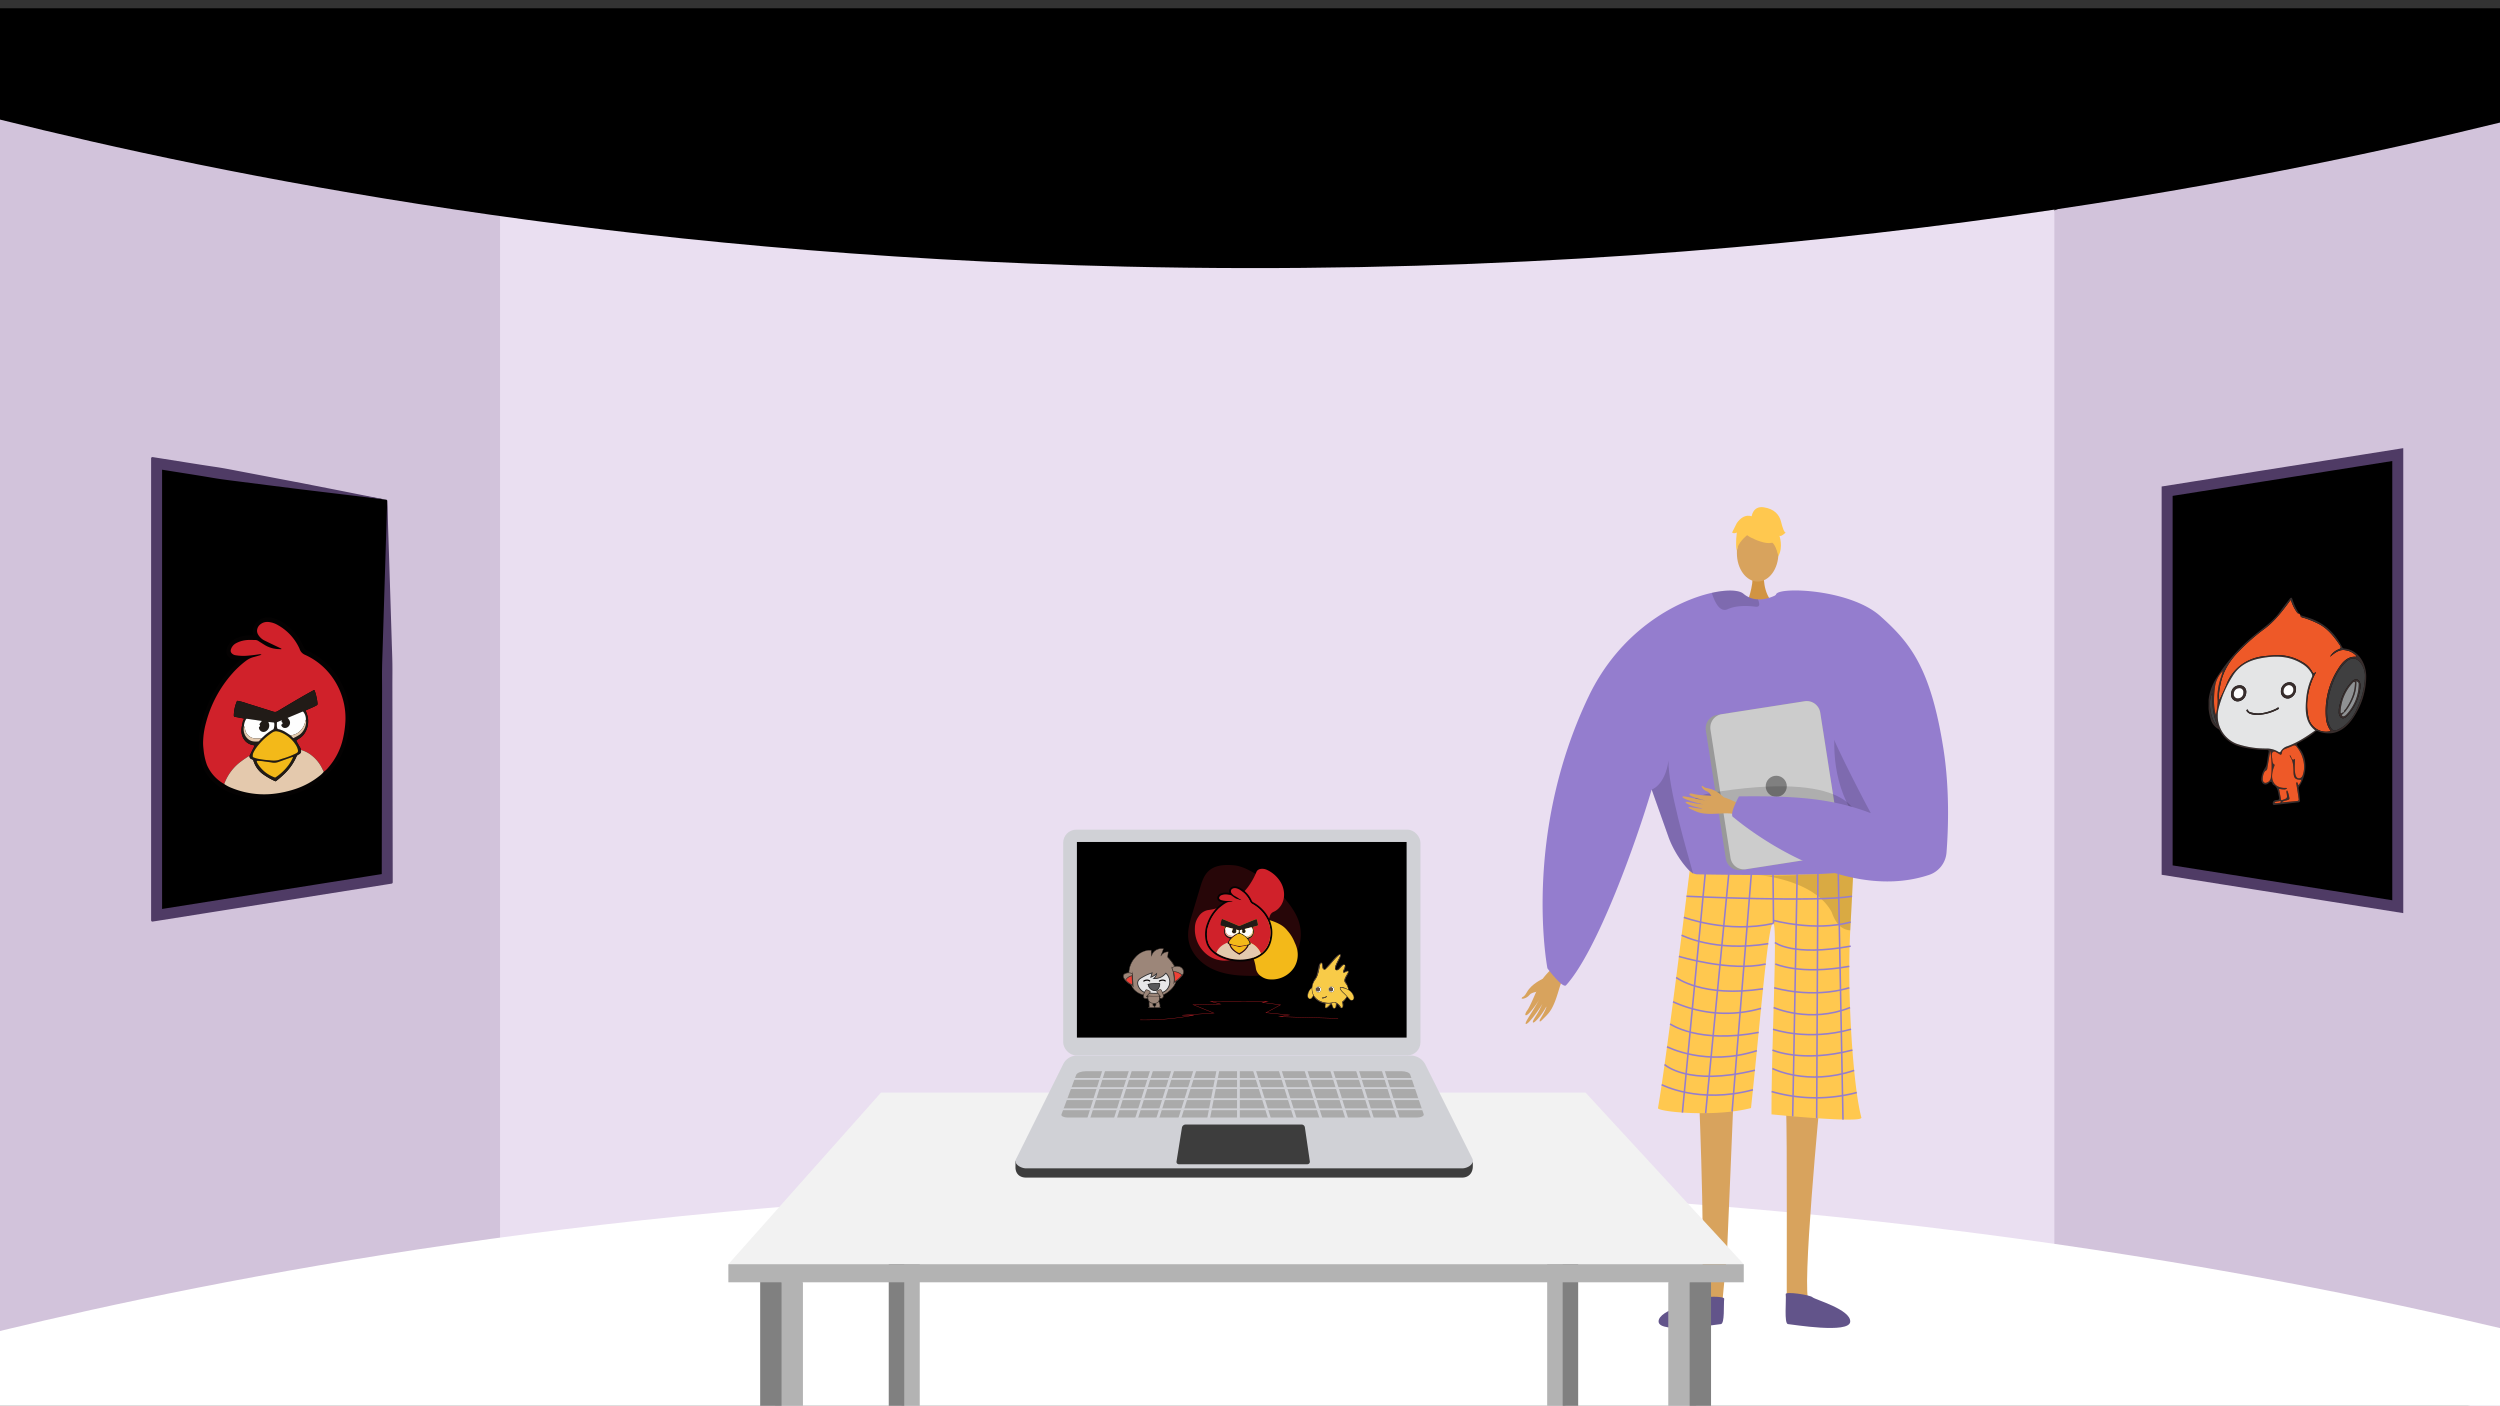 <svg xmlns="http://www.w3.org/2000/svg" xmlns:xlink="http://www.w3.org/1999/xlink" width="1365.799" height="768" viewBox="0 0 1365.799 768"><rect x="0" y="0" width="1365.799" height="768" fill="#333333" stroke="none"/><defs><clipPath id="a"><rect width="1365.799" height="768" transform="translate(0.201 -12)" fill="none"/></clipPath><clipPath id="b"><rect width="584.834" height="302.851" transform="translate(372.136 453.149)" fill="none"/></clipPath><clipPath id="c"><path d="M1206.682,433.253l.209-112.376,86.131-12.1-.209,112.376Z" fill="none"/></clipPath><clipPath id="d"><path d="M109.036,429.891l.185-99.419,81.915-11.512-.185,99.419Z" fill="none"/></clipPath></defs><g transform="translate(-0.201)"><g transform="translate(0 12)"><g clip-path="url(#a)"><path d="M1366,2.037V760.5l-242.228-67.586-32.991-6.263,1.636-558.092L1122.535,103Z" fill="#d2c3db"/><path d="M316.3,117.971,300.245,674.342.2,748.74V-1.312L299.045,92.258Z" fill="#d2c3db"/><path d="M697.978,81.571H273.37V698.955h849.165V81.571Z" fill="#eadff1"/><path d="M0,53.28c121.657,30.38,335.7,73.888,615,80.372,352.972,8.194,622.429-47.1,751-78.7V-7.5H0Z" fill="#000"/><path d="M0,715.184c121.657-29.39,335.7-71.481,615-77.753C967.968,629.5,1237.425,683,1366,713.564v47.19L.2,763.5Z" fill="#fff"/></g><path d="M843,522.778s-6.113,2.682-8.623,7.271c-1.491,2.728-2.194,2.4-2.589,2.811-1.312,1.375,2.3.891,3.963-1.282,1.355-1.765,5.166-1.645,6.324-2.582s3.782-4.045,3.636-5.11S843,522.778,843,522.778Z" fill="#d8a35d" fill-rule="evenodd"/><path d="M853.611,511.945c-.623.785-9.686,8.172-12.009,13.114s-5.3,12.512-7.012,14.881c-2.007,2.786-1.057,4.017,1.6.933a53.647,53.647,0,0,0,5.255-7.31c.206-.5-1.448,2.666-3.51,6.015-2.191,3.561-4.788,7.344-4.172,7.784,1.2.852,8.2-9.155,9.119-11.032a52.45,52.45,0,0,1-2.489,4.924c-1.254,2.175-3.042,4.541-2.749,5.24.462,1.1,4.892-3.94,7.322-8.55.188-.028-.134,1.629-3.388,6.911-.327.531-.6,2.083.944.518,3.262-3.293,4.907-4.469,7.161-10.137,2.2-5.528,3.282-12.115,6.086-15.648Z" fill="#d8a35d" fill-rule="evenodd"/><path d="M994.719,586.46s-10.7,110.373-6.148,112.272c8.16,3.462,40.116,14.784,4.884,12.3-18.1,1.091-16.77-2.953-17.053-6.379-.231-2.8.3-101.578-.443-109.259-.167-1.721-.267-2.76-.267-2.76Z" fill="#d8a35d"/><path d="M928.387,586.46s4.638,110.373.089,112.272c-8.159,3.462-40.115,14.784-4.884,12.3,18.1,1.091,16.77-2.953,17.053-6.379.231-2.8,2.284-24.047,3.028-31.729.166-1.72,3.713-88.044,3.713-88.044Z" fill="#d8a35d"/><path d="M963.863,301.642s-.942,10.517,5.545,16.333-14.95,0-14.95,0,3.989-10.073,3.094-16.333S963.863,301.642,963.863,301.642Z" fill="#d19442"/><ellipse cx="11.342" cy="15.474" rx="11.342" ry="15.474" transform="translate(949.1 274.772)" fill="#d8a35d"/><path d="M1034.412,402.833c-.241,3.8-4.169,21.011-9.079,36.31-4.023,12.56-8.718,23.837-12.578,25.4-8.562,3.446-73.214,8.175-86.507,1.835-.31-.233-.646-.483-.964-.758-4.988-4.058-10.4-12.069-13.267-19.573,0-.008-7.641-21.545-9.2-25.929-.017-.043-.026-.078-.043-.112-.052-.173-.112-.336-.172-.491-.018-.061-.044-.112-.061-.173-8.046,27.472-29.453,87.808-46.768,106.924-1.818,2.007-10.182-9.252-10.182-9.252s-13.982-72.2,22.492-148.5c17.169-35.914,47.811-52.3,67.374-56.649,8.468-1.887,14.86-1.517,17.2.5a12.679,12.679,0,0,0,7.917,3.076,17.173,17.173,0,0,0,4.445-.4,22.127,22.127,0,0,0,4.712-1.6c.724-.336,1.146-.577,1.146-.577a45.987,45.987,0,0,1,11.974.715C1027.107,322.235,1034.809,396.45,1034.412,402.833Z" fill="#947dce"/><path d="M923.285,463.829a6.991,6.991,0,0,0,3.969,1.831c9.323.183,49.592.872,71.436-.383,7.707-.444,13.12-1.128,14.07-2.168,0,0,0,.032-.006.089-.057,1.2-.748,14.989-1.717,33.059-1.915,35.67,1.773,86.757,6.08,102.263.93,3.347-49.1-1.722-49.1-1.722-.139-36.811,3.353-101.435,1.1-104.331-2.744-3.524-7.194,53.319-12.3,100.885-19.813,5.168-51.188,2.03-50.826,0C910.3,569.231,923.285,463.829,923.285,463.829Z" fill="#ffc84f"/><path d="M902.544,419.338c.017.061.043.112.06.173.06.155.121.318.172.491.017.034.026.069.043.112,1.56,4.384,9.2,25.921,9.2,25.929,2.868,7.5,8.278,15.515,13.266,19.573-3.386-12.259-13.938-47.794-13.533-62.111C909.737,417.3,902.544,419.33,902.544,419.338Z" opacity="0.15"/><path d="M1006.046,368s-21.426,63.958,38.019,91.121l1.208.8-.307-15.044s-28.011-39.086-28.117-40.092S1006.046,368,1006.046,368Z" opacity="0.15"/><path d="M961.318,317.98c.035,1.025-.508,1.7-2.153,1.473-5.135-.7-10.932-.551-15.145,1.378a3.576,3.576,0,0,1-3.463-.146c-2.7-1.577-4.367-6.28-5.031-8.365a1.452,1.452,0,0,1-.069-.456c8.468-1.887,14.86-1.517,17.2.5a12.679,12.679,0,0,0,7.917,3.076A6.986,6.986,0,0,1,961.318,317.98Z" opacity="0.15"/><path d="M942.17,697.588c.211-1.594-11.127-1.445-12.411-.15s-23.879,5.957-23.432,12.668,31.764,1.434,34,1.276S941.756,700.719,942.17,697.588Z" fill="#62548a"/><path d="M975.767,695c-.211-1.593,13.362.429,14.645,1.723s21.041,6.669,20.594,13.38-31.765,1.434-34,1.276S976.182,698.135,975.767,695Z" fill="#62548a"/><g opacity="0.3"><path d="M960.462,466.016l-.449-.038S960.172,465.989,960.462,466.016Z"/><path d="M960.462,466.016c12,.957,38.228-.739,38.228-.739,7.707-.444,13.12-1.128,14.07-2.168,0,0,0,.032-.006.089-.057,1.2-.748,14.989-1.717,33.059a8.925,8.925,0,0,1-1.262-.146,9.818,9.818,0,0,1-6.35-4.513,21.794,21.794,0,0,1-2.47-5.157C992.008,469.417,964.307,466.361,960.462,466.016Z" opacity="0.5"/></g><path d="M956.18,281.364s19.634,10.886,13.807-6.592C965.955,262.679,942.789,273.572,956.18,281.364Z" fill="#ffc84f"/><path d="M959.026,277.189s-10.986,6.518-9.926,13.057c0,0-2.422-19.523,8.5-20.013s15.152.563,14.182,21.207C971.783,291.44,968.61,275.019,959.026,277.189Z" fill="#ffc84f"/><path d="M957.125,270.36s.552-6.083,6.582-5.222,8.614,4.308,9.476,7.753,1.723,6.031,2.584,6.031c0,0-2.584,2.584-3.446,1.722,0,0,2.236,6.2-.6,11.282,0,0-1.118-7.836-5.425-8.7S957.125,270.36,957.125,270.36Z" fill="#ffc84f"/><path d="M957.677,270.307s-4.308-2.584-8.615,3.446l-2.584,5.169s.861.861,2.584,0c0,0-.785,6.069.038,9.495l2.546-10.357Z" fill="#ffc84f"/><path d="M932.126,387.086l10.923,69.975a7.474,7.474,0,0,0,8.528,6.229l47.759-7.461a2.35,2.35,0,0,0,.336-.068,7.447,7.447,0,0,0,5.884-8.46l-10.923-69.976a7.461,7.461,0,0,0-8.528-6.219l-45.545,7.107-2.214.344A7.461,7.461,0,0,0,932.126,387.086Z" fill="#999"/><path d="M934.676,386.672,945.6,456.648a7.461,7.461,0,0,0,8.528,6.22l45.545-7.107a7.447,7.447,0,0,0,5.884-8.46l-10.923-69.976a7.461,7.461,0,0,0-8.528-6.219l-45.545,7.107A7.446,7.446,0,0,0,934.676,386.672Z" fill="#ccc"/><circle cx="5.765" cy="5.765" r="5.765" transform="translate(964.838 411.808)" fill="gray"/><path d="M1015.136,436.446s1.119-25.722-67.8-17.108,51.687,16.368,51.687,16.368Z" opacity="0.15"/><path d="M953.756,428.975c-.816-.274-9.435-5.435-14.108-5.866s-11.66-.627-14.073-1.313c-2.838-.807-3.555.321-.285,1.569a46.036,46.036,0,0,0,7.443,2.107c.467.019-2.578-.39-5.887-1.076-3.517-.729-7.333-1.721-7.508-1.094-.339,1.215,9.794,3.947,11.58,4.14a44.969,44.969,0,0,1-4.707-.57c-2.124-.377-4.558-1.129-5.037-.688-.753.694,4.614,2.8,9.049,3.415.078.143-1.355.368-6.574-.716-.525-.109-1.86.12-.143.914,3.615,1.672,5.046,2.657,10.285,2.821,5.109.159,10.748-.892,14.423.34Z" fill="#d8a35d" fill-rule="evenodd"/><path d="M941.9,423.569s-3.956-4.155-8.4-4.84c-2.641-.407-2.579-1.072-3.029-1.27-1.494-.658-.048,2.115,2.2,2.827,1.823.578,2.841,3.693,3.936,4.353s4.374,1.873,5.192,1.444S941.9,423.569,941.9,423.569Z" fill="#d8a35d" fill-rule="evenodd"/><path d="M1027.454,324.579c16.227,14.518,27.454,28,34.458,72.362,3.554,22.505,2.628,45.01,1.7,56.879a14.022,14.022,0,0,1-9.637,12.193c-50.839,16.769-106.683-31.472-106.683-31.472-2.911-1.084,2.95-11.466,2.95-11.466,28.106-.291,49.643.571,72.041,9.185-.114-.053-22.019-41.2-24.983-52.548-7.763-29.767-33.316-55.527-26.7-67.194C972.883,308.483,1011.087,309.934,1027.454,324.579Z" fill="#947dce"/><line x1="12.705" y2="132.855" transform="translate(919.33 462.958)" fill="none" stroke="#947dce" stroke-miterlimit="10" stroke-width="0.861"/><line x1="12.609" y2="130.541" transform="translate(932.035 465.616)" fill="none" stroke="#947dce" stroke-miterlimit="10" stroke-width="0.861"/><line x1="10.486" y2="129.629" transform="translate(946.484 465.616)" fill="none" stroke="#947dce" stroke-miterlimit="10" stroke-width="0.861"/><line x2="0.27" y2="26.851" transform="translate(968.841 465.616)" fill="none" stroke="#947dce" stroke-miterlimit="10" stroke-width="0.861"/><line x1="2.433" y2="132.255" transform="translate(979.585 465.616)" fill="none" stroke="#947dce" stroke-miterlimit="10" stroke-width="0.861"/><line x1="0.678" y2="133.365" transform="translate(992.679 465.533)" fill="none" stroke="#947dce" stroke-miterlimit="10" stroke-width="0.861"/><line x2="2.565" y2="134.131" transform="translate(1004.501 465.533)" fill="none" stroke="#947dce" stroke-miterlimit="10" stroke-width="0.861"/><path d="M921.567,477.65s71.547,3.377,90.451,0" fill="none" stroke="#947dce" stroke-miterlimit="10" stroke-width="0.861"/><path d="M969.111,492.467c-25.033,5.67-48.99-3.294-48.99-3.294" fill="none" stroke="#947dce" stroke-miterlimit="10" stroke-width="0.861"/><path d="M968.841,490.773s22.592,6.348,42.436.987" fill="none" stroke="#947dce" stroke-miterlimit="10" stroke-width="0.861"/><path d="M918.89,498.909s18.041,9.446,47.344,4.631" fill="none" stroke="#947dce" stroke-miterlimit="10" stroke-width="0.861"/><path d="M917.413,510.505s28.074,8.571,47.433,4.16" fill="none" stroke="#947dce" stroke-miterlimit="10" stroke-width="0.861"/><path d="M915.933,522.024s14.3,11.209,47.447,6.181" fill="none" stroke="#947dce" stroke-miterlimit="10" stroke-width="0.861"/><path d="M914.209,535.275a69.555,69.555,0,0,0,48.085,3.622" fill="none" stroke="#947dce" stroke-miterlimit="10" stroke-width="0.861"/><path d="M912.606,547.413s15.441,10.961,48.391,4.594" fill="none" stroke="#947dce" stroke-miterlimit="10" stroke-width="0.861"/><path d="M910.931,559.857S932.243,571,960.013,562" fill="none" stroke="#947dce" stroke-miterlimit="10" stroke-width="0.861"/><path d="M909.59,569.568s12.573,12.093,49.359,3.128" fill="none" stroke="#947dce" stroke-miterlimit="10" stroke-width="0.861"/><path d="M908.009,580.591s20.331,10.711,49.854,2.79" fill="none" stroke="#947dce" stroke-miterlimit="10" stroke-width="0.861"/><path d="M969.868,502.9s9.438,7.794,41.409,2.008" fill="none" stroke="#947dce" stroke-miterlimit="10" stroke-width="0.861"/><path d="M970.116,514.628s13.244,6.176,40.4,1.3" fill="none" stroke="#947dce" stroke-miterlimit="10" stroke-width="0.861"/><path d="M969.47,527.646s20.45,6.16,41.051,0" fill="none" stroke="#947dce" stroke-miterlimit="10" stroke-width="0.861"/><path d="M969.175,538.442s19.88,8.837,41.742,0" fill="none" stroke="#947dce" stroke-miterlimit="10" stroke-width="0.861"/><path d="M968.841,550.294s18.927,6.642,42.624,0" fill="none" stroke="#947dce" stroke-miterlimit="10" stroke-width="0.861"/><path d="M968.536,561.678s15.953,7.157,43.676,0" fill="none" stroke="#947dce" stroke-miterlimit="10" stroke-width="0.861"/><path d="M968.536,571.749s18.941,9.761,44.64,1.037" fill="none" stroke="#947dce" stroke-miterlimit="10" stroke-width="0.861"/><path d="M968.08,584.339a87.569,87.569,0,0,0,46.5.537" fill="none" stroke="#947dce" stroke-miterlimit="10" stroke-width="0.861"/><path d="M211.753,261.7V467.48a.718.718,0,0,1-.605.709l-50.395,8-16,2.53-58.17,9.238a.717.717,0,0,1-.83-.709V241.933a.717.717,0,0,1,.83-.708l58.17,9.238,16,2.53,50.395,8A.717.717,0,0,1,211.753,261.7Z" fill="#000"/><path d="M211.19,260.987a.713.713,0,0,1,.581.68l1.615,50.206.8,25.682c.121,4.3.315,8.575.381,12.911s-.012,8.732,0,13.088l.185,104.539,0,1.947a.718.718,0,0,1-.6.71l-1.928.306-126,20-2.64.419a.718.718,0,0,1-.83-.709V238.419a.717.717,0,0,1,.83-.708l2.64.419,15.75,2.5c5.248.842,10.5,1.67,15.759,2.441s10.47,1.856,15.7,2.834l15.673,2.985,15.755,3,15.883,3.116C191.074,257.033,201.182,259.1,211.19,260.987Zm.543.757a.722.722,0,0,0-.627-.736c-10.589-1.38-21.077-2.589-31.34-3.839l-15.616-1.887L148.4,253.3l-15.827-2.012c-5.273-.69-10.563-1.273-15.8-2.169s-10.489-1.736-15.741-2.562L86.819,244.3a.717.717,0,0,1-.353-1.254l1.1-.943a.717.717,0,0,1,1.183.546V486.537a.718.718,0,0,1-1.183.546l-1.1-.943a.717.717,0,0,1,.353-1.254l122.542-19.451a.717.717,0,0,1,.658,1.174h0a.717.717,0,0,1-1.263-.467l.181-100.511c.011-4.268-.074-8.5,0-12.787s.261-8.638.382-12.964l.8-26.068Z" fill="#4f3b65"/><path d="M1184.151,256.345v207l51,8.1,16,2.53,59,9.37v-247l-59,9.37-16,2.53Z" fill="#000" stroke="#4f3b65" stroke-miterlimit="10" stroke-width="6"/><g clip-path="url(#b)"><path d="M438.857,688.544V855.382L427.175,868.86,421.334,683.6Z" fill="#b3b3b3"/><path d="M415.493,683.6V868.86h11.682V688.544Z" fill="gray"/><path d="M911.613,688.544V855.382l11.682,13.479L929.135,683.6Z" fill="#b3b3b3"/><path d="M934.976,683.6V868.86H923.294V688.544Z" fill="gray"/><path d="M502.679,646.929v159.9l-8.47,9.773-4.235-173.26Z" fill="#b3b3b3"/><path d="M485.739,643.346v173.26h8.47V646.929Z" fill="gray"/><path d="M845.451,646.929v159.9l8.47,9.773,4.235-173.26Z" fill="#b3b3b3"/><path d="M862.39,643.346v173.26h-8.47V646.929Z" fill="gray"/><path d="M398.121,678.66l83.389-93.753H866.422l86.426,93.753Z" fill="#f2f2f2"/><rect width="554.727" height="9.884" transform="translate(398.121 678.66)" fill="#b3b3b3"/></g><path d="M585.049,520.194h0a.718.718,0,0,1-.424-.919l.582-1.581,1.343.5-.582,1.581A.718.718,0,0,1,585.049,520.194Z" fill="#ce521f"/><path d="M592.533,522.95h0a.718.718,0,0,1-.424-.919l.582-1.581c.039-.106,1.338.509,1.338.509l-.577,1.567A.718.718,0,0,1,592.533,522.95Z" fill="#ce521f"/><path d="M584.905,519.884h0a.717.717,0,0,1-.425-.918l.638-1.731a.716.716,0,0,1,.919-.424h0a.717.717,0,0,1,.424.918l-.638,1.731A.717.717,0,0,1,584.905,519.884Z" fill="#ebebeb"/><path d="M592.374,522.635h0a.717.717,0,0,1-.424-.919l.637-1.731a.718.718,0,0,1,.919-.424h0a.718.718,0,0,1,.424.919l-.637,1.731A.719.719,0,0,1,592.374,522.635Z" fill="#ebebeb"/><rect width="3.042" height="4.692" transform="translate(582.052 539.257) rotate(-69.783)" fill="#8e96a3"/><rect width="3.042" height="4.692" transform="translate(584.058 534.226) rotate(-69.783)" fill="#8e96a3"/><path d="M799.031,631.34H560.7c-2.647,0-5.441-1.335-5.725-5.221v-3.572l26.088-48.206a8.3,8.3,0,0,1,7.437-4.611H770.883c3.4,0,10.909,6.7,12.43,9.748l21.522,43.874v1.576C804.888,629.5,801.934,631.34,799.031,631.34Z" fill="#3d3d3d"/><path d="M799.053,626.294H560.719c-2.647,0-7-2.321-5.367-5.175l25.73-51.824a8.3,8.3,0,0,1,7.437-4.611H770.905a8.985,8.985,0,0,1,8.036,4.967l25.469,50.967C806.2,623.867,801.955,626.294,799.053,626.294Z" fill="#d0d1d6"/><rect width="195.177" height="123.331" rx="7.136" transform="translate(581.044 441.262)" fill="#d0d1d6"/><rect width="180.12" height="106.868" transform="translate(588.537 447.989)" fill="#000"/><path d="M714.432,624.051H644.205a1.266,1.266,0,0,1-1.25-1.466l2.961-18.5a2.057,2.057,0,0,1,2.031-1.732h63.342a1.809,1.809,0,0,1,1.789,1.547l2.714,18.6A1.372,1.372,0,0,1,714.432,624.051Z" fill="#3d3d3d"/><path d="M774.3,598.539H583.493c-2.118,0-3.732-.813-3.4-1.712l8.046-21.594c.434-1.165,2.773-2.022,5.519-2.022h172.1c2.438,0,4.508.769,4.86,1.806L778,596.733C778.286,597.691,776.55,598.539,774.3,598.539Z" fill="#aaa"/><rect width="198.983" height="1.005" transform="translate(579.549 576.933)" fill="#d0d1d6"/><rect width="198.983" height="1.005" transform="translate(579.549 581.957)" fill="#d0d1d6"/><rect width="198.983" height="1.005" transform="translate(579.549 587.987)" fill="#d0d1d6"/><rect width="198.983" height="1.005" transform="translate(579.549 593.514)" fill="#d0d1d6"/><rect width="1.507" height="33.164" transform="translate(603.647 568.927) rotate(17.439)" fill="#d0d1d6"/><rect width="1.507" height="33.164" transform="translate(618.219 568.927) rotate(17.439)" fill="#d0d1d6"/><rect width="1.507" height="33.164" transform="translate(629.776 568.927) rotate(17.439)" fill="#d0d1d6"/><rect width="1.507" height="33.164" transform="translate(641.333 568.927) rotate(17.439)" fill="#d0d1d6"/><rect width="1.507" height="33.164" transform="translate(653.393 568.927) rotate(17.439)" fill="#d0d1d6"/><rect width="1.507" height="33.164" transform="translate(665.63 568.55) rotate(10.978)" fill="#d0d1d6"/><rect width="1.507" height="33.164" transform="translate(676.025 568.39)" fill="#d0d1d6"/><rect width="1.507" height="33.164" transform="translate(754 569.378) rotate(-17.439)" fill="#d0d1d6"/><rect width="1.507" height="33.164" transform="translate(739.93 569.378) rotate(-17.439)" fill="#d0d1d6"/><rect width="1.507" height="33.164" transform="translate(725.861 569.378) rotate(-17.439)" fill="#d0d1d6"/><rect width="1.507" height="33.164" transform="translate(711.791 569.378) rotate(-17.439)" fill="#d0d1d6"/><rect width="1.507" height="33.164" transform="translate(697.722 569.378) rotate(-17.439)" fill="#d0d1d6"/><rect width="1.507" height="33.164" transform="translate(683.652 569.378) rotate(-17.439)" fill="#d0d1d6"/><g style="isolation:isolate"><g clip-path="url(#c)"><path d="M1251.8,315.832c-.2.106-.344.127-.408.214-.41.524-.8,1.071-1.189,1.61-3.958,5.4-8.124,10.52-13.5,14.371a110.651,110.651,0,0,0-12.69,11.127c-5.56,5.432-9.544,11.731-10.872,19.5a30.7,30.7,0,0,0-.711,5.525,12.55,12.55,0,0,0,.24,2.415c1.5-3.3,2.886-6.041,4-8.876a23.49,23.49,0,0,1,13.078-13.369,24.05,24.05,0,0,1,6.476-1.752c2.1-.3,4.2-.409,6.31-.581a25.669,25.669,0,0,1,15.617,3.743,13.319,13.319,0,0,1,5.252,5.192c.308.6.59.841.935.792a1.671,1.671,0,0,0,.786-.455c.665-.067-.081.781-.226,1.069a37.975,37.975,0,0,0-4.25,16.587,31.077,31.077,0,0,0,.77,7.076,9.8,9.8,0,0,0,10.811,7.66,9.39,9.39,0,0,0,1.308-.279,14.965,14.965,0,0,1-2.527-6.162,44.16,44.16,0,0,1-.26-4.872,42.949,42.949,0,0,1,6.5-22.455c2.056-3.375,4.561-6.517,8.3-7.043a8.271,8.271,0,0,1,1.851-.045h0c.049-.007.128-.186.23-.335a9.874,9.874,0,0,0-6.081-3.251,5.989,5.989,0,0,0-2.018-.058c-2.33.327-4.355,1.968-6.389,3.668a8.831,8.831,0,0,1,4.588-4.042c.908-.312,1.276-.7,1.276-1.182a1.921,1.921,0,0,0-.407-1.023c-3.106-4.611-6.478-8.926-11.326-11.573a50.538,50.538,0,0,0-8.57-3.506c-.7-.222-1.706-.192-1.7-1.42q-.383-.49-.766-.982a1.185,1.185,0,0,1-.132.026c-.73.1-.977-.548-1.332-1.03a22.96,22.96,0,0,1-2.968-6.282" fill="#ee5928"/><path d="M1245.5,425.677l.115-.031a1.141,1.141,0,0,1,.167-.036c.239-.034.453.032.465.388a.553.553,0,0,1-.529.588c-.026,0-.053.006-.081.008l-.109.007-.045,0h-.013c-.472.043-.958.146-1.482.166l-.048,0h-.037a3.9,3.9,0,0,1-.556-.023.256.256,0,0,1-.038-.008,3.393,3.393,0,0,1-.379-.071c-.152-.04-.151-.264-.007-.345a3.6,3.6,0,0,1,.359-.183.353.353,0,0,1,.058-.031c.11-.044.219-.081.326-.113a4.405,4.405,0,0,1,.706-.151c.123-.018.243-.031.362-.044l.257-.036a5.023,5.023,0,0,0,.509-.092m-9.1-12.17c-.006-1.666.629-3.91,1.571-4.419a1.647,1.647,0,0,0,.923-1.5c.527-3.091,1.037-6.179,1.588-9.429a46.514,46.514,0,0,1,.773,9.079,33.02,33.02,0,0,1-.489,6.077,3.287,3.287,0,0,1-2.078,2.176,1.979,1.979,0,0,1-.6.193,1.368,1.368,0,0,1-1.315-.555,2.8,2.8,0,0,1-.374-1.627m9.866-13.222c.3-.042.533-.4.677-1.43.114-.846.932-1.41,1.733-1.73,1.387-.55,2.789-1.049,4.152-1.69a2.264,2.264,0,0,1,.647-.208,1.518,1.518,0,0,1,1.466.775,18.256,18.256,0,0,1,3.773,8.1,17.015,17.015,0,0,1,.261,3,13.361,13.361,0,0,1-.772,4.471,2.358,2.358,0,0,1-1.786,1.67,1.688,1.688,0,0,1-1.619-.733,4.776,4.776,0,0,1-.7-2.062,18.219,18.219,0,0,1-.233-3.12c0-1.192.073-2.393.118-3.589.014-.339.077-1.145-.141-1.114a.246.246,0,0,0-.122.079,1.128,1.128,0,0,1-.608.371c-.964.136-1.249-2.328-1.91-2.421l-.033.04v0a1.179,1.179,0,0,0,.135.584c1.71,2.4,1.856,5.271,1.914,8.418.066,3.613.978,4.245,4.245,4.339a5.568,5.568,0,0,1-1.575,2.866c-.528-.392-.045-1.532-1-1.458a.724.724,0,0,0-.231.5,4.962,4.962,0,0,0,.172.763c.372,2.42.792,4.824,1.108,7.252a5.409,5.409,0,0,1,.107.809.755.755,0,0,1-.761.814l-.07.008c-2.643.277-5.27.508-8.4.8,1.179-1.159,2.116-.893,2.925-1.223.48-.2,1.255-.237,1.236-.928a1.2,1.2,0,0,0-.032-.236,16.529,16.529,0,0,0-1.092-3.994.22.22,0,0,0-.219-.1.261.261,0,0,0-.183.121,1.651,1.651,0,0,0-.041,1.035l0,.014.008.052a13.851,13.851,0,0,1,.23,1.992c-.012,1.1-.6,1.275-2.551,1.939a2.136,2.136,0,0,1-.34.089c-.289.04-.347-.108-.42-.527-.325-1.873-.706-3.73-1.079-5.692a13.5,13.5,0,0,0,3.228.361,2.717,2.717,0,0,0,1.225-.606c-.168-.08-.3-.217-.464-.212-4.709.228-7.779-2.109-7.763-6.531a14.447,14.447,0,0,1,1.1-5.1c.145-.357.346-1.017.25-1.08-1.32-.7-1.117-2.091-1.331-3.678-.181-1.08-.347-2.682.479-3.3a1.051,1.051,0,0,1,.488-.2c.8-.112,1.715.667,2.482,1.073.506.273.959.682,1.318.631M1208.834,366.6c-.016.61-.027,1.215-.029,1.815-.023,5.805.673,11.194,2.863,16.112-2.536-1.8-4.144-7.274-4.119-12.016a12.028,12.028,0,0,1,1.285-5.911m.156-1.733c.048-.11.1-.214.153-.315.047.088.135.171.135.266a.973.973,0,0,1-.129.312c-.055-.087-.1-.176-.159-.263m76.284-17.073h0c1.511-.211,2.943.469,4.353,2.083a11.857,11.857,0,0,1,2.558,8.109,26.177,26.177,0,0,1-.175,2.819,46.98,46.98,0,0,1-3.854,13.655c-2.38,5.39-5.64,9.92-11.034,12.251a5.2,5.2,0,0,1-.576.211c-.091.028-.18.051-.266.07s-.17.035-.253.047a2.74,2.74,0,0,1-.365.026,2.009,2.009,0,0,1-1.509-.7,4.278,4.278,0,0,1-.457-.586c-2.012-3.053-2.181-6.781-2.185-9.321a43.324,43.324,0,0,1,2-12.037c1.563-5.1,3.686-9.974,7.465-13.937.077-.081.154-.159.23-.236q.2-.2.4-.393a7.011,7.011,0,0,1,3.659-2.064h0m-70.948,7.031.209-.237c.077.051.108.1.108.15,0,.083-.086.163-.181.241-.282.947-.548,1.9-.846,2.842a35.028,35.028,0,0,0-1.975,10.231c-.006.63.016,1.259.07,1.887.038.439.055.875.055,1.309a46.133,46.133,0,0,1-.936,7.294,14.559,14.559,0,0,1-.485-1.488,33.323,33.323,0,0,1-.593-6.608,54.73,54.73,0,0,1,.489-6.766,14.78,14.78,0,0,1,4.085-8.855m23.747-7.678.326-.045c6.392-.852,12.54-.321,18.132,2.726q.609.331,1.208.7a14.257,14.257,0,0,1,5.324,5.363,2.494,2.494,0,0,1,.375,1.217,2.164,2.164,0,0,1-.227.889,34.164,34.164,0,0,0-3.007,11.037,53.8,53.8,0,0,0-.336,5.443c-.006,4.9,1.069,9.371,5.2,12.56-4.94,3.538-9.823,6.7-15.192,8.635a6.134,6.134,0,0,0-3.512,2.577c-.051.089-.1.169-.148.239a.922.922,0,0,1-.593.469,1.28,1.28,0,0,1-.782-.278,12.433,12.433,0,0,0-6.419-1.752,49.347,49.347,0,0,1-16.42-2.619,16.257,16.257,0,0,1-10.225-15.274,16.968,16.968,0,0,1,.475-4.013,61.9,61.9,0,0,1,7.68-17.684c3.35-5.476,8.48-8.219,13.968-9.431q1.137-.252,2.266-.455c.593-.106,1.184-.2,1.774-.287l.13-.019m13.831-32.6c-.262.037-.571.309-.915.773-1.637,2.192-3.4,4.28-4.953,6.53-3.75,5.42-8.962,8.857-13.79,12.795a98.2,98.2,0,0,0-20.969,23.38c-4.691,7.358-5.7,15.055-3.374,22.749a8.975,8.975,0,0,0,4,5.393,2.7,2.7,0,0,1,.984.942c3.144,5.868,8.281,8.5,14.469,9.532a63.642,63.642,0,0,0,11.3,1.126c.881-.011,1.08.281.918,1.194-.4,2.2-.721,4.4-1.069,6.6a5.641,5.641,0,0,1-.973,2.168,12.862,12.862,0,0,0-1.948,5.581c-.213,1.743.959,3.5,2.565,3.275a2.964,2.964,0,0,0,1.546-.8,2.121,2.121,0,0,1,1.016-.593c.445-.062.77.261,1.018.99a1.156,1.156,0,0,0,.535.668c2.5,1.247,2.459,4.114,3.023,6.585.2.9.074,1.475-.77,1.594a2.479,2.479,0,0,1-.338.022,3.3,3.3,0,0,0-.491.032,3.248,3.248,0,0,0-.919.27,1.632,1.632,0,0,0-.908,1.623c.022.757.487.856,1.088.789,4.285-.472,8.57-.953,12.855-1.417l.066-.009c.958-.134.928-.873.866-1.557q-.282-2.826-.654-5.63a1.813,1.813,0,0,1,.211-1.456c4.843-7.388,4.138-16.063.35-20.552a6.417,6.417,0,0,1-1.684-2.685c3.455-2.11,7.07-3.82,10.143-6.664a1.414,1.414,0,0,1,.763-.386,1.447,1.447,0,0,1,.727.1,15.245,15.245,0,0,0,7.663,1.033c5.906-.83,10.344-5.635,13.562-11.64a40.153,40.153,0,0,0,5.114-19.311c-.058-8.013-4.978-14.711-11.881-15.245a1.461,1.461,0,0,1-1.319-.9c-4.014-7.916-10.034-13.293-18.181-15.9-1.521-.486-3.042-.963-4.555-1.451,0,1.228,1.007,1.2,1.7,1.42a50.538,50.538,0,0,1,8.57,3.506c4.848,2.647,8.22,6.962,11.326,11.573a1.921,1.921,0,0,1,.407,1.023c0,.477-.368.87-1.276,1.182a8.831,8.831,0,0,0-4.588,4.042c2.034-1.7,4.059-3.341,6.389-3.668a5.989,5.989,0,0,1,2.018.058,9.874,9.874,0,0,1,6.081,3.251c-.1.149-.181.328-.23.335h0a8.271,8.271,0,0,0-1.851.045c-3.74.526-6.245,3.668-8.3,7.043a42.949,42.949,0,0,0-6.5,22.455,44.16,44.16,0,0,0,.26,4.872,14.965,14.965,0,0,0,2.527,6.162,9.39,9.39,0,0,1-1.308.279,9.8,9.8,0,0,1-10.811-7.66,31.077,31.077,0,0,1-.77-7.076,37.975,37.975,0,0,1,4.25-16.587c.145-.288.891-1.136.226-1.069a1.671,1.671,0,0,1-.786.455c-.345.049-.627-.194-.935-.792a13.319,13.319,0,0,0-5.252-5.192,25.669,25.669,0,0,0-15.617-3.743c-2.105.172-4.208.286-6.31.581a24.05,24.05,0,0,0-6.476,1.752,23.49,23.49,0,0,0-13.078,13.369c-1.111,2.835-2.5,5.572-4,8.876a12.55,12.55,0,0,1-.24-2.415,30.7,30.7,0,0,1,.711-5.525c1.328-7.767,5.312-14.066,10.872-19.5a110.651,110.651,0,0,1,12.69-11.127c5.38-3.851,9.546-8.974,13.5-14.371.394-.539.779-1.086,1.189-1.61.064-.087.208-.108.408-.214a22.96,22.96,0,0,0,2.968,6.282c.355.482.6,1.133,1.332,1.03a1.185,1.185,0,0,0,.132-.026,29.935,29.935,0,0,1-3.63-7.735c-.164-.617-.4-.874-.695-.832" fill="#382d2c"/><path d="M1227.5,376.153a.528.528,0,0,1,.221-.4.429.429,0,0,1,.216-.114c.213-.03.344.222.424.43.359.909,1.2,1.042,1.968,1.236a15.107,15.107,0,0,0,5.834.265,26.772,26.772,0,0,0,7.808-2.571c.228-.114.533-.457.789-.492.149-.021.282.062.373.355a.519.519,0,0,1,.024.139c.017.421-.54.568-.875.741a25.393,25.393,0,0,1-7.99,2.571q-.675.094-1.377.154c-.13.026-.262.049-.4.068a11.527,11.527,0,0,1-4.591-.422,4.152,4.152,0,0,1-2.136-1.385.991.991,0,0,1-.291-.577m22.837-15.343.131-.016a3.515,3.515,0,0,1,4.1,3.65c0,.037,0,.074,0,.113a5.317,5.317,0,0,1-3.713,4.96c-.1.023-.2.041-.294.055l-.079.01a3.716,3.716,0,0,1-4.174-3.845c0-.038,0-.076,0-.115,0-.117.009-.231.018-.346a4.825,4.825,0,0,1,3.381-4.331,4.59,4.59,0,0,1,.627-.135m-27.293,1.67c.092-.013.186-.024.281-.032a3.507,3.507,0,0,1,4.053,3.83,5.076,5.076,0,0,1-3.9,4.814c-.069.013-.138.025-.207.035h0l-.1.013a3.542,3.542,0,0,1-4.049-3.783c0-.078,0-.158,0-.239a6.41,6.41,0,0,1,.066-.7,4.417,4.417,0,0,1,3.331-3.841,4.864,4.864,0,0,1,.527-.1m15.033-15.332-.13.019c-.589.084-1.182.181-1.774.287q-1.129.2-2.266.455c-5.488,1.212-10.618,3.955-13.968,9.431a61.9,61.9,0,0,0-7.68,17.684,16.968,16.968,0,0,0-.475,4.013,16.257,16.257,0,0,0,10.225,15.274,49.347,49.347,0,0,0,16.42,2.619,12.433,12.433,0,0,1,6.419,1.752,1.28,1.28,0,0,0,.782.278.922.922,0,0,0,.593-.469c.048-.07.1-.15.148-.239a6.134,6.134,0,0,1,3.512-2.577c5.369-1.93,10.252-5.1,15.192-8.635-4.134-3.189-5.209-7.662-5.2-12.56a53.8,53.8,0,0,1,.336-5.443A34.164,34.164,0,0,1,1263.211,358a2.164,2.164,0,0,0,.227-.889,2.494,2.494,0,0,0-.375-1.217,14.257,14.257,0,0,0-5.324-5.363q-.6-.372-1.208-.7c-5.592-3.047-11.74-3.578-18.132-2.726l-.326.045" fill="#e4e5e6"/><path d="M1287.117,359.126h0c.07-.01.14-.016.209-.019,1.038-.037,1.9.756,2.353,2.278a4.457,4.457,0,0,1,.18,1.314,14.111,14.111,0,0,1-.468,2.867,26.588,26.588,0,0,1-7.1,13.765,4.994,4.994,0,0,1-.771.631,3.243,3.243,0,0,1-.368.211,2.317,2.317,0,0,1-.7.224,1.7,1.7,0,0,1-.509,0,2.164,2.164,0,0,1-1.49-1.192,4.962,4.962,0,0,1-.252-.516,4.153,4.153,0,0,1-.294-1.667c0-.271.014-.552.035-.846-.013-.145-.019-.29-.019-.436a17.3,17.3,0,0,1,.948-4.268,25.584,25.584,0,0,1,6.115-11.041,4.717,4.717,0,0,1,1.454-1.1,2.524,2.524,0,0,1,.682-.2m-1.843-11.331h0a7.011,7.011,0,0,0-3.659,2.064q-.2.189-.4.393c-.076.077-.153.155-.23.236-3.779,3.963-5.9,8.834-7.465,13.937a43.324,43.324,0,0,0-2,12.037c0,2.54.173,6.268,2.185,9.321a4.278,4.278,0,0,0,.457.586,2.009,2.009,0,0,0,1.509.7,2.74,2.74,0,0,0,.365-.026c.083-.012.167-.028.253-.047s.175-.042.266-.07a5.2,5.2,0,0,0,.576-.211c5.394-2.331,8.654-6.861,11.034-12.251a46.98,46.98,0,0,0,3.854-13.655,26.177,26.177,0,0,0,.175-2.819,11.857,11.857,0,0,0-2.558-8.109c-1.41-1.614-2.842-2.294-4.353-2.083h0" fill="#3f3f40"/><path d="M1253.466,395.227a2.264,2.264,0,0,0-.647.208c-1.363.641-2.765,1.14-4.152,1.69-.8.32-1.619.884-1.733,1.73-.144,1.027-.378,1.388-.677,1.43-.359.051-.812-.358-1.318-.631-.767-.406-1.684-1.185-2.482-1.073a1.051,1.051,0,0,0-.488.2c-.826.617-.66,2.219-.479,3.3.214,1.587.011,2.981,1.331,3.678.1.054-.105.723-.25,1.08a14.447,14.447,0,0,0-1.1,5.1c-.016,4.422,3.054,6.759,7.763,6.531.161,0,.3.132.464.212a2.717,2.717,0,0,1-1.225.606,13.5,13.5,0,0,1-3.228-.361c.373,1.962.754,3.819,1.079,5.692.073.419.131.567.42.527a2.136,2.136,0,0,0,.34-.089c1.955-.664,2.539-.84,2.551-1.939a13.851,13.851,0,0,0-.23-1.992l-.008-.052,0-.014a1.706,1.706,0,0,1,.012-.98.315.315,0,0,1,.029-.055.261.261,0,0,1,.183-.121.22.22,0,0,1,.219.1l.01.015a16.357,16.357,0,0,1,1.082,3.979,1.2,1.2,0,0,1,.032.236c.019.691-.756.727-1.236.928-.809.33-1.746.064-2.925,1.223,3.132-.293,5.759-.524,8.4-.8l.07-.008a.755.755,0,0,0,.761-.814,5.409,5.409,0,0,0-.107-.809c-.316-2.428-.736-4.832-1.108-7.252a4.962,4.962,0,0,1-.172-.763.724.724,0,0,1,.231-.5c.953-.074.47,1.066,1,1.458a5.568,5.568,0,0,0,1.575-2.866c-3.267-.094-4.179-.726-4.245-4.339-.058-3.147-.2-6.022-1.914-8.418a1.179,1.179,0,0,1-.135-.584v-.045a.177.177,0,0,1,.033,0c.661.093.946,2.557,1.91,2.421a1.128,1.128,0,0,0,.608-.371.246.246,0,0,1,.122-.079c.218-.031.155.775.141,1.114-.045,1.2-.117,2.4-.118,3.589a18.219,18.219,0,0,0,.233,3.12,4.776,4.776,0,0,0,.7,2.062,1.688,1.688,0,0,0,1.619.733,2.358,2.358,0,0,0,1.786-1.67,13.361,13.361,0,0,0,.772-4.471,17.015,17.015,0,0,0-.261-3,18.256,18.256,0,0,0-3.773-8.1,1.518,1.518,0,0,0-1.466-.775" fill="#ee5928"/><path d="M1240.473,398.164c-.551,3.25-1.061,6.338-1.588,9.429a1.647,1.647,0,0,1-.923,1.5c-.942.509-1.577,2.753-1.571,4.419a2.8,2.8,0,0,0,.374,1.627,1.368,1.368,0,0,0,1.315.555,1.979,1.979,0,0,0,.6-.193,3.287,3.287,0,0,0,2.078-2.176,33.02,33.02,0,0,0,.489-6.077,46.514,46.514,0,0,0-.773-9.079" fill="#ee5928"/><path d="M1214.326,354.826a14.78,14.78,0,0,0-4.085,8.855,54.73,54.73,0,0,0-.489,6.766,33.323,33.323,0,0,0,.593,6.608,14.559,14.559,0,0,0,.485,1.488,46.133,46.133,0,0,0,.936-7.294c0-.434-.017-.87-.055-1.309-.054-.628-.076-1.257-.07-1.887a35.028,35.028,0,0,1,1.975-10.231c.3-.941.564-1.895.846-2.842l-.136-.154" fill="#ee5928"/><path d="M1208.834,366.6a12.028,12.028,0,0,0-1.285,5.911c-.025,4.742,1.583,10.217,4.119,12.016-2.19-4.918-2.886-10.307-2.863-16.112,0-.6.013-1.2.029-1.815" fill="#3f3f40"/><path d="M1245.778,425.61a1.141,1.141,0,0,0-.167.036l-.115.031a4.713,4.713,0,0,1-.488.093c-.091.013-.184.024-.278.035-.119.013-.239.026-.362.044a4.405,4.405,0,0,0-.706.151,3.612,3.612,0,0,0-.743.327c-.144.081-.145.3.007.345a3.393,3.393,0,0,0,.379.071,3.773,3.773,0,0,0,.594.031h.037l.048,0c.524-.02,1.01-.123,1.482-.166h.013l.045,0,.109-.007c.028,0,.055,0,.081-.008a.553.553,0,0,0,.529-.588c-.012-.356-.226-.422-.465-.388" fill="#ee5928"/><path d="M1209.143,364.553c-.049.1-.1.2-.153.315.056.087.1.176.159.263a.973.973,0,0,0,.129-.312c0-.1-.088-.178-.135-.266" fill="#3f3f40"/><path d="M1214.535,354.589l-.209.237.136.154c.095-.078.181-.158.181-.241,0-.049-.031-.1-.108-.15" fill="#ee5928"/><path d="M1220.584,367.132c0-.05,0-.1.006-.152a2.971,2.971,0,0,1,2.527-2.961c.053-.007.107-.013.161-.018a2.1,2.1,0,0,1,2.506,2.315c0,.1,0,.214-.012.325a2.846,2.846,0,0,1-2.533,2.836c-.08.011-.16.02-.243.026a2.117,2.117,0,0,1-2.412-2.371m2.456-4.652a4.864,4.864,0,0,0-.527.1,4.418,4.418,0,0,0-3.331,3.841,6.41,6.41,0,0,0-.066.7c0,.081,0,.161,0,.239a3.542,3.542,0,0,0,4.049,3.783l.1-.013h0c.069-.01.138-.022.207-.035a5.077,5.077,0,0,0,3.9-4.814,3.507,3.507,0,0,0-4.053-3.83c-.1.008-.188.019-.281.032" fill="#382d2c"/><path d="M1247.767,365.485q0-.072.006-.147a3.3,3.3,0,0,1,2.581-3.031c.055-.007.109-.013.164-.017a2.453,2.453,0,0,1,2.583,2.582c0,.049,0,.1,0,.15a3,3,0,0,1-2.627,2.84c-.07.01-.141.017-.213.023a2.209,2.209,0,0,1-2.492-2.4m2.566-4.675a4.59,4.59,0,0,0-.627.135,4.825,4.825,0,0,0-3.381,4.331c-.009.115-.015.229-.018.346,0,.039,0,.077,0,.115a3.716,3.716,0,0,0,4.174,3.845l.079-.01c.1-.014.2-.032.294-.055a5.319,5.319,0,0,0,3.713-4.96c0-.039,0-.076,0-.113a3.515,3.515,0,0,0-4.1-3.65l-.131.016" fill="#382d2c"/><path d="M1227.933,375.641a.429.429,0,0,0-.216.114.528.528,0,0,0-.221.4.991.991,0,0,0,.291.577,4.152,4.152,0,0,0,2.136,1.385,11.527,11.527,0,0,0,4.591.422c.135-.019.267-.042.4-.068q.7-.059,1.377-.154a25.393,25.393,0,0,0,7.99-2.571c.335-.173.892-.32.875-.741a.519.519,0,0,0-.024-.139c-.091-.293-.224-.376-.373-.355-.256.035-.561.378-.789.492a26.772,26.772,0,0,1-7.808,2.571,15.107,15.107,0,0,1-5.834-.265c-.769-.194-1.609-.327-1.968-1.236-.08-.208-.211-.46-.424-.43" fill="#382d2c"/><path d="M1287.53,361.031c0-.315-.01-.63-.026-.948,1.109.706,1.319.814,1.323,1.629,0,.084,0,.177-.005.277a24.308,24.308,0,0,1-6.653,16.321,3.18,3.18,0,0,1-1.61,1.028.864.864,0,0,1-.8-.283.477.477,0,0,1-.148-.331c.016-.491,1.1-.83,1.128-1.5h-.007l0-.024a.274.274,0,0,0-.269-.1,1.832,1.832,0,0,0-.585.274,1.789,1.789,0,0,1-.585.282c-.23.032-.39-.128-.388-.737,0-.063,0-.131.005-.2a24.635,24.635,0,0,1,6.4-15.457c.244-.277.553-.658.905-.708a.553.553,0,0,1,.345.066.535.535,0,0,1,.241.531c0,.226-.058.481-.067.7-.193,4.859-2.163,9.164-4.877,13.245-.4.6-1.156,1.037-1.152,1.86a1.426,1.426,0,0,0,.023.245l.011.014v.01a.678.678,0,0,0,.136,0c.335-.047.512-.363.739-.639a29.467,29.467,0,0,0,4.049-6.87,21.5,21.5,0,0,0,1.869-8.681m-.413-1.9a2.524,2.524,0,0,0-.682.2,4.717,4.717,0,0,0-1.454,1.1,25.584,25.584,0,0,0-6.115,11.041,17.3,17.3,0,0,0-.948,4.268c0,.146.006.291.019.436-.021.294-.035.575-.035.846a4.153,4.153,0,0,0,.294,1.667,4.962,4.962,0,0,0,.252.516,2.164,2.164,0,0,0,1.49,1.192,1.7,1.7,0,0,0,.509,0,2.317,2.317,0,0,0,.7-.224,3.243,3.243,0,0,0,.368-.211,4.994,4.994,0,0,0,.771-.631,26.588,26.588,0,0,0,7.1-13.765,14.111,14.111,0,0,0,.468-2.867,4.457,4.457,0,0,0-.18-1.314c-.455-1.522-1.315-2.315-2.353-2.278-.069,0-.139.009-.21.019" fill="#382d2c"/><path d="M1223.117,364.019a2.971,2.971,0,0,0-2.527,2.961c0,.051-.005.1-.006.152A2.117,2.117,0,0,0,1223,369.5c.083-.006.163-.015.243-.026a2.846,2.846,0,0,0,2.533-2.836c.008-.111.012-.22.012-.325a2.1,2.1,0,0,0-2.506-2.315c-.054.005-.108.011-.161.018" fill="#fefefe"/><path d="M1250.354,362.307a3.3,3.3,0,0,0-2.581,3.031q0,.075-.006.147a2.209,2.209,0,0,0,2.492,2.4c.072-.006.143-.013.213-.023a3,3,0,0,0,2.627-2.84c0-.05,0-.1,0-.15a2.453,2.453,0,0,0-2.583-2.582c-.055,0-.109.01-.164.017" fill="#fefefe"/><path d="M1280.726,377.2l0,.024.007-.01-.011-.014m5.487-16.645c-.352.05-.661.431-.905.708a24.635,24.635,0,0,0-6.4,15.457c0,.072-.005.14-.005.2,0,.609.158.769.388.737a1.789,1.789,0,0,0,.585-.282,1.832,1.832,0,0,1,.585-.274.274.274,0,0,1,.269.1,1.426,1.426,0,0,1-.023-.245c0-.823.751-1.263,1.152-1.86,2.714-4.081,4.684-8.386,4.877-13.245.009-.217.063-.472.067-.7a.535.535,0,0,0-.241-.531.553.553,0,0,0-.345-.066" fill="#8f9193"/><path d="M1280.737,377.215l-.007.01h.007v-.01m6.767-17.132c.016.318.025.633.026.948a21.5,21.5,0,0,1-1.869,8.681,29.467,29.467,0,0,1-4.049,6.87c-.227.276-.4.592-.739.639a.678.678,0,0,1-.136,0c-.032.669-1.112,1.008-1.128,1.5a.477.477,0,0,0,.148.331.864.864,0,0,0,.8.283,3.18,3.18,0,0,0,1.61-1.028,24.308,24.308,0,0,0,6.653-16.321c0-.1.005-.193.005-.277,0-.815-.214-.923-1.323-1.629" fill="#8f9193"/></g></g><g style="isolation:isolate"><g clip-path="url(#d)"><path d="M145.3,327.84c.068-.009.136-.018.2-.025.2-.022.409-.034.615-.038.079,0,.158,0,.238,0,.115,0,.23.006.346.012.081,0,.162.01.243.016a12.467,12.467,0,0,1,5.083,1.706,27.86,27.86,0,0,1,11.493,12.215,10.46,10.46,0,0,1,.438,1,5.166,5.166,0,0,0,2.846,3,36.672,36.672,0,0,1,11.453,8.053,38.414,38.414,0,0,1,10.692,26.544c0,1.089-.05,2.188-.153,3.3a53.51,53.51,0,0,1-1.264,8.069,36.005,36.005,0,0,1-7.837,15.458,10.835,10.835,0,0,1-2.607,2.45,10.839,10.839,0,0,1-1.653,1.736,42.576,42.576,0,0,1-14.221,7.816q-.591.192-1.18.37l-.345.1-.383.114a56.878,56.878,0,0,1-7.773,1.691l-.151.022q-.2.029-.4.054a46.928,46.928,0,0,1-24.055-2.964,18.824,18.824,0,0,1-4.24-2.222,21.773,21.773,0,0,1-9.463-10.486,33.649,33.649,0,0,1-1.834-8.481,27.441,27.441,0,0,1-.242-3.853,43.963,43.963,0,0,1,1.6-10.738,65.541,65.541,0,0,1,14.28-26.745,50.9,50.9,0,0,1,7.533-7,11.993,11.993,0,0,1,4.417-2.108c1.338-.352,2.676-.774,4.078-1.187a1.407,1.407,0,0,0-1.137-.29l-.735.109-.736.1h0c-1.52.214-3.04.4-4.56.53a26.436,26.436,0,0,1-6.951-.2,3.52,3.52,0,0,1-2.328-1.3,1.819,1.819,0,0,1-.387-1.084,2.444,2.444,0,0,1,.11-.753,5.724,5.724,0,0,1,2.93-3.489,14.3,14.3,0,0,1,3.347-1.281c.359-.089.719-.163,1.081-.225q.233-.039.465-.072c.09-.013.181-.025.272-.036q.669-.083,1.342-.113.283-.014.567-.019c1.113-.018,2.211.052,3.324.043a2.908,2.908,0,0,1,1.632.5c1.168.752,2.352,1.484,3.536,2.225a15.5,15.5,0,0,0,7.9,2.253c.272.013.537.028.8.051.054,0,.111.017.166.02a.326.326,0,0,0,.054,0c.062-.009.118-.045.156-.149a.272.272,0,0,0,.019-.107c-.008-.127-.151-.146-.242-.189-1.24-.6-2.481-1.182-3.721-1.777-1.7-.816-3.393-1.623-5.073-2.45a8.42,8.42,0,0,1-3.637-3.267,4.236,4.236,0,0,1-.628-2.226,4.62,4.62,0,0,1,2.04-3.608,5.642,5.642,0,0,1,2.632-1.085m.038-2.443a9.619,9.619,0,0,0-2.288.622c-2.637,1.071-5.672,5.223-4.533,8.529a.637.637,0,0,1,.063.553l-.216,0a21.024,21.024,0,0,0-4,.163,18.371,18.371,0,0,0-5.241,1.552,8.873,8.873,0,0,0-4.308,3.941c-.932,1.765-1.264,3.541-.37,5.161A4.688,4.688,0,0,0,128,348.369c1.025.158,2.066.28,3.171.428-.144.141-.232.222-.321.3A66.2,66.2,0,0,0,111.573,378.9c-2.038,6.328-3.291,12.745-2.478,19.131a33.033,33.033,0,0,0,1.993,9.029,22.864,22.864,0,0,0,4.6,7.089,31.138,31.138,0,0,0,12.559,7.683,50.776,50.776,0,0,0,23.413,2.07q2.526-.355,5.086-.95a50.529,50.529,0,0,0,14.009-5.547,45.506,45.506,0,0,0,7.755-5.87,36.6,36.6,0,0,0,9.459-13.863,44.572,44.572,0,0,0,2.6-9.708,46.389,46.389,0,0,0,.463-12.2,40.268,40.268,0,0,0-12.022-24.872,39.866,39.866,0,0,0-11.118-7.531A3.111,3.111,0,0,1,166.2,341.7a28.95,28.95,0,0,0-7.724-10.747,22.482,22.482,0,0,0-8.432-5.1,10.8,10.8,0,0,0-4.7-.461" fill="#040202"/><path d="M145.3,327.84a5.642,5.642,0,0,0-2.632,1.085,4.62,4.62,0,0,0-2.04,3.608,4.236,4.236,0,0,0,.628,2.226,8.42,8.42,0,0,0,3.637,3.267c1.68.827,3.377,1.634,5.073,2.45,1.24.6,2.481,1.181,3.721,1.777.091.043.234.062.242.189a.272.272,0,0,1-.019.107c-.038.1-.094.14-.156.149a.326.326,0,0,1-.054,0c-.055,0-.112-.017-.166-.02-.264-.023-.529-.038-.8-.051a15.5,15.5,0,0,1-7.9-2.253c-1.184-.741-2.368-1.473-3.536-2.225a2.908,2.908,0,0,0-1.632-.5c-1.113.009-2.211-.061-3.324-.043q-.284.006-.567.019-.674.031-1.342.113c-.091.011-.181.023-.272.036q-.232.033-.465.072c-.362.062-.722.136-1.081.225a14.3,14.3,0,0,0-3.347,1.281,5.724,5.724,0,0,0-2.93,3.489,2.444,2.444,0,0,0-.11.753,1.819,1.819,0,0,0,.387,1.084,3.52,3.52,0,0,0,2.328,1.3,26.436,26.436,0,0,0,6.951.2c1.52-.128,3.04-.316,4.56-.53l.736-.1.735-.109a1.407,1.407,0,0,1,1.137.29c-1.4.413-2.74.835-4.078,1.187a11.993,11.993,0,0,0-4.417,2.108,50.9,50.9,0,0,0-7.533,7,65.541,65.541,0,0,0-14.28,26.745,43.963,43.963,0,0,0-1.6,10.738,27.441,27.441,0,0,0,.242,3.853,33.649,33.649,0,0,0,1.834,8.481,21.773,21.773,0,0,0,9.463,10.486,26.478,26.478,0,0,1,9.473-12.525c1.243-.952,2.55-1.767,3.833-2.622a1.129,1.129,0,0,1,.463-.17l.066-.008c.876-1.782,1.752-3.574,2.652-5.351a.738.738,0,0,0,.093-.292c0-.156-.131-.2-.34-.226a7.457,7.457,0,0,1-4.449-2.029,8.28,8.28,0,0,1-2.385-6.059,12.443,12.443,0,0,1,.19-2.077c.154-.878.364-1.763.55-2.644a2.558,2.558,0,0,1,.49-1.219.547.547,0,0,0,.164-.348c0-.141-.13-.237-.363-.281-1.529-.278-3.042-.6-4.571-.844-.488-.074-.616-.328-.615-.777V378.8a20.809,20.809,0,0,1,.964-5.815c.185-.6.443-1.177.652-1.768.08-.216.177-.314.331-.335a.607.607,0,0,1,.154,0c.02,0,.04,0,.06.008a30.564,30.564,0,0,1,4.955,1.369q7.227,2.238,14.446,4.53a3.3,3.3,0,0,0,.786.153,2.393,2.393,0,0,0,.47-.019,2.889,2.889,0,0,0,1.059-.39c5.508-3.272,11-6.585,16.563-9.71,1.05-.588,2.109-1.143,3.151-1.739a.733.733,0,0,1,.246-.1.22.22,0,0,1,.05,0c.112.007.185.1.256.293a28.522,28.522,0,0,1,1.58,7.107,1.524,1.524,0,0,1,.01.161.823.823,0,0,1-.5.781c-1.731,1.022-3.566,1.651-5.346,2.5a4.282,4.282,0,0,0-.417.2c-.121.071-.186.121-.188.235a.74.74,0,0,0,.035.2,24.547,24.547,0,0,1,1.139,3.487,14.89,14.89,0,0,1,.144,2.039,11.907,11.907,0,0,1-2.564,7.472,10.523,10.523,0,0,1-3.048,2.425c-.595.361-.839.514-.828.777a2.23,2.23,0,0,0,.353.794c.566,1.01,1.133,2.019,1.732,3.007a3.406,3.406,0,0,1,.438,1.243,16.776,16.776,0,0,1,5.145,2.475,20.521,20.521,0,0,1,6.624,8.059c.231.46.463.912.694,1.363a10.835,10.835,0,0,0,2.607-2.45,36.005,36.005,0,0,0,7.837-15.458,53.51,53.51,0,0,0,1.264-8.069c.1-1.112.152-2.211.153-3.3a38.414,38.414,0,0,0-10.692-26.544,36.672,36.672,0,0,0-11.453-8.053,5.166,5.166,0,0,1-2.846-3,10.46,10.46,0,0,0-.438-1,27.86,27.86,0,0,0-11.493-12.215,12.467,12.467,0,0,0-5.083-1.706c-.081-.006-.162-.012-.243-.016-.116-.006-.231-.01-.346-.012-.08,0-.159,0-.238,0-.206,0-.411.016-.615.038-.068.007-.136.016-.2.025" fill="#d0212a"/><path d="M136.46,401a1.129,1.129,0,0,0-.463.17c-1.283.855-2.59,1.67-3.833,2.622a26.478,26.478,0,0,0-9.473,12.525,18.824,18.824,0,0,0,4.24,2.222,46.928,46.928,0,0,0,24.055,2.964q.2-.025.4-.054l.151-.022a57.028,57.028,0,0,0,7.773-1.691l.383-.114.345-.1q.588-.178,1.18-.37a42.576,42.576,0,0,0,14.221-7.816,10.839,10.839,0,0,0,1.653-1.736c-.231-.451-.463-.9-.694-1.363a20.521,20.521,0,0,0-6.624-8.059,16.776,16.776,0,0,0-5.145-2.475l-.008.053a2.809,2.809,0,0,1,.061.548,2,2,0,0,1-1.459,1.9,2.2,2.2,0,0,0-1.123,1.307,29.687,29.687,0,0,1-7.243,9.921c-1.187,1.126-2.438,2.167-3.705,3.175a1.258,1.258,0,0,1-.287.181.427.427,0,0,1-.1.027.357.357,0,0,1-.1,0,.4.4,0,0,1-.106-.027.371.371,0,0,1-.051-.022,38.272,38.272,0,0,1-6.808-3.936,14.162,14.162,0,0,1-5.1-7.391.73.73,0,0,0-.48-.521,3.678,3.678,0,0,1-1.152-.589,1.674,1.674,0,0,1-.446-1.33l-.066.008" fill="#e4c9ad"/><path d="M140.656,403.689l.069-.005c.024,0,.051,0,.08,0a20.422,20.422,0,0,1,3.86.314c1.409.2,2.842.352,4.243.613l.156.028a5.862,5.862,0,0,0,1.662.029l.12-.016a8.391,8.391,0,0,0,1.8-.479c2.3-.868,4.608-1.659,6.915-2.476a1.471,1.471,0,0,1,.321-.105l.064-.011h0l.052-.006c.151-.012.235.025.243.134a.727.727,0,0,1-.087.32,24.02,24.02,0,0,1-2.258,3.9,28.09,28.09,0,0,1-7.084,6.718.909.909,0,0,1-.137.081.461.461,0,0,1-.136.041.42.42,0,0,1-.232-.034,17.956,17.956,0,0,1-9.4-7.659,3.539,3.539,0,0,1-.407-1.075.562.562,0,0,1-.017-.126c0-.11.053-.174.181-.192m9.906-16.149c.083-.012.167-.02.251-.025a3.181,3.181,0,0,1,.769.049,9.854,9.854,0,0,1,1.977.526,17.427,17.427,0,0,1,8.372,7.1,8.6,8.6,0,0,1,.933,2.168,3.38,3.38,0,0,1,.147.887c0,.635-.353,1-1.2,1.414a42.1,42.1,0,0,1-7.077,2.758c-.386.106-.769.24-1.145.374-.479.172-.948.345-1.4.468a5.293,5.293,0,0,1-.666.142h0q-.105.015-.207.024l-.1.013q-.381.054-.745.076a16.194,16.194,0,0,1-2.747-.116c-.308-.032-.614-.064-.922-.092a41.027,41.027,0,0,1-6.189-.876,14.337,14.337,0,0,1-1.928-.654.634.634,0,0,1-.408-.625c-.006-.1-.01-.2-.009-.294a4.343,4.343,0,0,1,.51-1.963,20.189,20.189,0,0,1,2.795-4.119,34.429,34.429,0,0,1,7.468-6.642,3.876,3.876,0,0,1,1.519-.588m14.956-10.771h0c.207-.029.345.064.5.27a6.359,6.359,0,0,1,1.3,4.049c0,.1,0,.209-.007.315a5.222,5.222,0,0,1,.124,1.132,9.063,9.063,0,0,1-3.47,6.8,24.67,24.67,0,0,1-3.327,1.86.424.424,0,0,1-.135.048.271.271,0,0,1-.241-.108c-.44-.457-.871-.915-1.311-1.372-.976-.64-1.936-1.3-2.928-1.9a11.594,11.594,0,0,0-3.825-1.5.586.586,0,0,1-.487-.415,5.29,5.29,0,0,1-.257-1.847c0-.435.028-.875.038-1.312,0-.225.161-.265.289-.317.7-.306,1.4-.6,2.1-.892a.646.646,0,0,1,.155-.05.227.227,0,0,1,.044,0c.059.005.087.046.083.125a.706.706,0,0,1-.034.169,1.4,1.4,0,0,0-.063.347.525.525,0,0,0,.317.5.453.453,0,0,1,.213.411.73.73,0,0,1-.383.658c-.257.12-.336.243-.337.378a.955.955,0,0,0,.1.34,2.058,2.058,0,0,0,2.172,1.25l.1-.011a2.511,2.511,0,0,0,.58-.157c.053-.021.1-.044.157-.069s.094-.047.14-.073a2.961,2.961,0,0,0,1.534-2.548,2.512,2.512,0,0,0-.142-.837,5.441,5.441,0,0,0-1.2-1.811c.3-.128.545-.232.793-.336,2.389-1,4.769-1.984,7.15-3a1.011,1.011,0,0,1,.261-.082m-30.553,3.909a.608.608,0,0,1,.165,0q3.951.587,7.918,1.152a1.445,1.445,0,0,1,.224.064,15.731,15.731,0,0,0-1.156,1.51.989.989,0,0,0-.144.382.4.4,0,0,0,.127.278.589.589,0,0,1,.17.416.74.74,0,0,1-.356.587.475.475,0,0,0-.26.415,1.272,1.272,0,0,0,.027.223,2.524,2.524,0,0,0,2.447,2.162,2.463,2.463,0,0,0,.371-.025,2.638,2.638,0,0,0,.589-.153,3.589,3.589,0,0,0,2.2-3.3,3.31,3.31,0,0,0-.09-.784c-.095-.392-.255-.768-.406-1.213,1.033.114,2.01.227,2.994.331.209.023.208.221.24.381a4.463,4.463,0,0,1,.078.868,8.476,8.476,0,0,1-.38,2.226.534.534,0,0,1-.321.33,24.378,24.378,0,0,0-5.221,3.828c-.425.38-.842.758-1.267,1.138a17.762,17.762,0,0,1-1.164,1.382.507.507,0,0,1-.225.165.762.762,0,0,1-.155.037l-.069.008a10.927,10.927,0,0,1-2.73-.031c-3.137-.491-5.323-3.416-5.282-6.887a7.984,7.984,0,0,1,.059-.893,6.349,6.349,0,0,1,.137-.642,8.063,8.063,0,0,1,1.072-3.608.9.9,0,0,1,.222-.272l.026-.018a.4.4,0,0,1,.164-.06m36.814-15.69a.733.733,0,0,0-.246.1c-1.042.6-2.1,1.151-3.151,1.739-5.563,3.125-11.055,6.438-16.563,9.71a2.889,2.889,0,0,1-1.059.39,2.393,2.393,0,0,1-.47.019,3.3,3.3,0,0,1-.786-.153q-7.215-2.278-14.446-4.53a30.564,30.564,0,0,0-4.955-1.369c-.02,0-.04-.006-.06-.008a.607.607,0,0,0-.154,0c-.154.021-.251.119-.331.335-.209.591-.467,1.172-.652,1.768a20.809,20.809,0,0,0-.964,5.815v.044c0,.449.127.7.615.777,1.529.243,3.042.566,4.571.844.233.044.359.14.363.281a.547.547,0,0,1-.164.348,2.558,2.558,0,0,0-.49,1.219c-.186.881-.4,1.766-.55,2.644a12.443,12.443,0,0,0-.19,2.077,8.28,8.28,0,0,0,2.385,6.059,7.457,7.457,0,0,0,4.449,2.029c.209.029.343.07.34.226a.738.738,0,0,1-.093.292c-.9,1.777-1.776,3.569-2.652,5.351a1.674,1.674,0,0,0,.446,1.33,3.678,3.678,0,0,0,1.152.589.73.73,0,0,1,.48.521,14.162,14.162,0,0,0,5.1,7.391,38.272,38.272,0,0,0,6.808,3.936.371.371,0,0,0,.051.022.4.4,0,0,0,.106.027.357.357,0,0,0,.1,0,.427.427,0,0,0,.1-.027,1.258,1.258,0,0,0,.287-.181c1.267-1.008,2.518-2.049,3.705-3.175a29.687,29.687,0,0,0,7.243-9.921,2.2,2.2,0,0,1,1.123-1.307,2,2,0,0,0,1.459-1.9,2.809,2.809,0,0,0-.061-.548l.008-.053a3.406,3.406,0,0,0-.438-1.243c-.6-.988-1.166-2-1.732-3.007a2.23,2.23,0,0,1-.353-.794c-.011-.263.233-.416.828-.777a10.523,10.523,0,0,0,3.048-2.425,11.907,11.907,0,0,0,2.564-7.472,14.89,14.89,0,0,0-.144-2.039,24.547,24.547,0,0,0-1.139-3.487.74.74,0,0,1-.035-.2c0-.114.067-.164.188-.235a4.282,4.282,0,0,1,.417-.2c1.78-.846,3.615-1.475,5.346-2.5a.823.823,0,0,0,.5-.781,1.524,1.524,0,0,0-.01-.161,28.522,28.522,0,0,0-1.58-7.107c-.071-.2-.144-.286-.256-.293a.22.22,0,0,0-.05,0" fill="#211b17"/><path d="M150.562,387.54a3.876,3.876,0,0,0-1.519.588,34.429,34.429,0,0,0-7.468,6.642,20.189,20.189,0,0,0-2.795,4.119,4.343,4.343,0,0,0-.51,1.963c0,.1,0,.2.009.294a.634.634,0,0,0,.408.625,14.337,14.337,0,0,0,1.928.654,41.027,41.027,0,0,0,6.189.876c.308.028.614.06.922.092a16.194,16.194,0,0,0,2.747.116q.364-.023.745-.076l.1-.013q.1-.009.207-.024h0a5.293,5.293,0,0,0,.666-.142c.453-.123.922-.3,1.4-.468.376-.134.759-.268,1.145-.374a42.1,42.1,0,0,0,7.077-2.758c.847-.411,1.2-.779,1.2-1.414a3.38,3.38,0,0,0-.147-.887,8.6,8.6,0,0,0-.933-2.168,17.427,17.427,0,0,0-8.372-7.1,9.854,9.854,0,0,0-1.977-.526,3.181,3.181,0,0,0-.769-.049c-.084,0-.168.013-.251.025" fill="#f3b919"/><path d="M165.518,376.769a1.011,1.011,0,0,0-.261.082c-2.381,1.018-4.761,2-7.15,3-.248.1-.5.208-.793.336a5.441,5.441,0,0,1,1.2,1.811,2.512,2.512,0,0,1,.142.837,2.961,2.961,0,0,1-1.534,2.548c-.046.026-.093.05-.14.073s-.1.048-.157.069a2.511,2.511,0,0,1-.58.157l-.1.011a2.058,2.058,0,0,1-2.172-1.25.955.955,0,0,1-.1-.34c0-.135.08-.258.337-.378a.73.73,0,0,0,.383-.658.453.453,0,0,0-.213-.411.525.525,0,0,1-.317-.5,1.4,1.4,0,0,1,.063-.347.706.706,0,0,0,.034-.169c0-.079-.024-.12-.083-.125a.227.227,0,0,0-.044,0,.646.646,0,0,0-.155.05c-.7.3-1.4.586-2.1.892-.128.052-.288.092-.289.317-.01.437-.036.877-.038,1.312a5.29,5.29,0,0,0,.257,1.847.586.586,0,0,0,.487.415,11.594,11.594,0,0,1,3.825,1.5c.992.6,1.952,1.265,2.928,1.9.024,0,.047-.006.071-.009a11.858,11.858,0,0,0,1.375-.273,8.3,8.3,0,0,0,2.727-1.253c.18-.128.358-.266.532-.413a9.716,9.716,0,0,0,3.366-5.893c.04-.213.025-.436.289-.516,0-.106.007-.211.007-.315a6.359,6.359,0,0,0-1.3-4.049c-.152-.206-.29-.3-.5-.27h0" fill="#fefefe"/><path d="M140.656,403.689c-.128.018-.181.082-.181.192a.562.562,0,0,0,.017.126,3.539,3.539,0,0,0,.407,1.075,17.956,17.956,0,0,0,9.4,7.659.42.42,0,0,0,.232.034.461.461,0,0,0,.136-.041.909.909,0,0,0,.137-.081,28.09,28.09,0,0,0,7.084-6.718,24.02,24.02,0,0,0,2.258-3.9.727.727,0,0,0,.087-.32c-.008-.109-.092-.146-.243-.134l-.052.006h0l-.064.011a1.471,1.471,0,0,0-.321.105c-2.307.817-4.615,1.608-6.915,2.476a8.391,8.391,0,0,1-1.8.479l-.12.016a5.862,5.862,0,0,1-1.662-.029l-.156-.028c-1.4-.261-2.834-.414-4.243-.613a20.422,20.422,0,0,0-3.86-.314c-.029,0-.056,0-.08,0l-.069.005" fill="#f3b919"/><path d="M134.965,380.678a.4.4,0,0,0-.164.06l-.026.018a.9.9,0,0,0-.222.272,8.063,8.063,0,0,0-1.072,3.608,3.636,3.636,0,0,1,.6,1.8,5.989,5.989,0,0,0,5.365,4.994,26.692,26.692,0,0,0,3-.068.066.066,0,0,0,.028,0c.022,0,.047-.01.068-.013a.361.361,0,0,1,.3.038h0l.009.009.01.01.007.009.01.013.006.01.01.017.005.01.013.03c.425-.38.842-.758,1.267-1.138a24.378,24.378,0,0,1,5.221-3.828.534.534,0,0,0,.321-.33,8.476,8.476,0,0,0,.38-2.226,4.463,4.463,0,0,0-.078-.868c-.032-.16-.031-.358-.24-.381-.984-.1-1.961-.217-2.994-.331.151.445.311.821.406,1.213a3.31,3.31,0,0,1,.09.784,3.589,3.589,0,0,1-2.2,3.3,2.638,2.638,0,0,1-.589.153,2.463,2.463,0,0,1-.371.025,2.524,2.524,0,0,1-2.447-2.162,1.272,1.272,0,0,1-.027-.223.475.475,0,0,1,.26-.415.74.74,0,0,0,.356-.587.589.589,0,0,0-.17-.416.4.4,0,0,1-.127-.278.989.989,0,0,1,.144-.382,15.731,15.731,0,0,1,1.156-1.51,1.445,1.445,0,0,0-.224-.064q-3.963-.57-7.918-1.152a.608.608,0,0,0-.165,0" fill="#fefefe"/><path d="M133.481,384.636a6.349,6.349,0,0,0-.137.642,7.984,7.984,0,0,0-.059.893c-.041,3.471,2.145,6.4,5.282,6.887a10.927,10.927,0,0,0,2.73.031l.069-.008a.762.762,0,0,0,.155-.037.507.507,0,0,0,.225-.165,17.762,17.762,0,0,0,1.164-1.382l-.013-.03-.005-.01-.01-.017-.006-.01-.01-.013-.007-.009-.01-.01-.009-.009h0a.361.361,0,0,0-.3-.038c-.021,0-.046.01-.068.013a.066.066,0,0,1-.028,0,26.692,26.692,0,0,1-3,.068,5.989,5.989,0,0,1-5.365-4.994,3.636,3.636,0,0,0-.6-1.8" fill="#e4c9ad"/><path d="M167.314,381.4c-.264.08-.249.3-.289.516a9.716,9.716,0,0,1-3.366,5.893c-.174.147-.352.285-.532.413a8.3,8.3,0,0,1-2.727,1.253,11.858,11.858,0,0,1-1.375.273c-.024,0-.047.007-.071.009.44.457.871.915,1.311,1.372a.271.271,0,0,0,.241.108.424.424,0,0,0,.135-.048,24.67,24.67,0,0,0,3.327-1.86,9.063,9.063,0,0,0,3.47-6.8,5.222,5.222,0,0,0-.124-1.132" fill="#e4c9ad"/></g></g><path d="M628.078,534.845a11,11,0,0,0-.122,1.95c.052.836.056,1.359.056,1.359s-.317.174-.317.383h3.1s.215-.906-.432-1.08,0-1.742,0-1.742Z" fill="#9c8679" stroke="#362e29" stroke-miterlimit="10" stroke-width="0.342"/><path d="M633.015,534.845a4.932,4.932,0,0,1,.845,1.846,4.215,4.215,0,0,1,.012,1.463s.3.174.3.383h-2.889s-.391-.975.213-1.15-.1-1.706-.1-1.706Z" fill="#9c8679" stroke="#362e29" stroke-miterlimit="10" stroke-width="0.33"/><path d="M627.688,531.536a3,3,0,0,0-.349,2.159,3.106,3.106,0,0,0,1.742,2.2c.284.106,2.612.7,3.762-.384a2.776,2.776,0,0,0,.766-1.88,3.22,3.22,0,0,0-.731-2.334C631.859,530.2,629.6,530.118,627.688,531.536Z" fill="#9c8679" stroke="#362e29" stroke-miterlimit="10" stroke-width="0.342"/><path d="M616.948,519.275a13.01,13.01,0,0,1,3.483-8.267,11.513,11.513,0,0,1,5.991-3.669,10.345,10.345,0,0,1,2.694-.232l.093,3.018a5.932,5.932,0,0,1,1.95-2.693,6.214,6.214,0,0,1,4.691-1.115l-1.486,4.041a4.243,4.243,0,0,1,1.3-1.533,4.37,4.37,0,0,1,2.787-.79l-.372,2.833a22.943,22.943,0,0,1,2.415,2.926,16.231,16.231,0,0,1,1.9,3.3,11.021,11.021,0,0,1-.14,8.313,11.452,11.452,0,0,1-3.3,3.994,11.837,11.837,0,0,1-3.623,2.229,13.282,13.282,0,0,1-5.619.6,15.563,15.563,0,0,1-5.852-.975,9.709,9.709,0,0,1-4.83-3.576,11.761,11.761,0,0,1-1.394-3.9A17.323,17.323,0,0,1,616.948,519.275Z" fill="#9c8679"/><path d="M631.393,532.394c-.536,0-1.089-.019-1.677-.04a17.127,17.127,0,0,1-6.7-1.267,10.339,10.339,0,0,1-3.774-2.981,10.741,10.741,0,0,1-1.717-4.3,12.691,12.691,0,0,1-.658-4.545c-.062-.018-.071-.1-.067-.167a13.121,13.121,0,0,1,8.11-11.284q.213-.082.429-.157a16.443,16.443,0,0,1,3.46-.687,3.852,3.852,0,0,1,.48.007s0,.8-.014,1.113c-.012.206-.093.789.085.95.266.239,1.255-1.374,1.526-1.6a6.3,6.3,0,0,1,4.993-1.241l.145.024a23.641,23.641,0,0,0-1.049,2.839,8.125,8.125,0,0,1,1.584-.849,4.484,4.484,0,0,1,1.908-.3l.131.007-.381,2.9a23.07,23.07,0,0,1,2.529,2.761,17.429,17.429,0,0,1,1.775,3.46,11.008,11.008,0,0,1,.073,7.774,11.9,11.9,0,0,1-4.119,5.173A11.6,11.6,0,0,1,631.393,532.394Zm-2.74-25.176a10.168,10.168,0,0,0-2.205.24,11.364,11.364,0,0,0-5.927,3.632,12.8,12.8,0,0,0-3.451,8.186,17.106,17.106,0,0,0,.692,4.473,10.3,10.3,0,0,0,1.995,4.635c2.541,2.9,6.3,3.6,9.966,3.726a13.181,13.181,0,0,0,5.573-.6,13.589,13.589,0,0,0,5.816-4.505,10.3,10.3,0,0,0,1.173-9.872,16,16,0,0,0-1.891-3.273,22.922,22.922,0,0,0-2.4-2.911l-.041-.042.362-2.76a4.207,4.207,0,0,0-2.578.773,4.129,4.129,0,0,0-1.262,1.488l-.224-.1,1.435-3.9a6.094,6.094,0,0,0-4.451,1.113,4.954,4.954,0,0,0-1.19,1.4c-.132.218-.907,1.81-.907,1.81s-.074-1.423-.081-1.635L629,507.224C628.883,507.22,628.768,507.218,628.653,507.218Z" fill="#362e29"/><path d="M619.085,526.333a9.474,9.474,0,0,1-4.177-2.9c-.117-.143-.227-.293-.33-.446-.4-.6-.932-1.414-.649-2.183.3-.806,1.318-1.085,1.764-1.208a4.463,4.463,0,0,1,3.112.372c.013.28.023.559.037.839Q618.962,523.572,619.085,526.333Z" fill="#9c8679" stroke="#362e29" stroke-miterlimit="10" stroke-width="0.342"/><path d="M646.208,520.685a13.867,13.867,0,0,1-1.162,1.424,11.119,11.119,0,0,1-3.391,2.553,16.283,16.283,0,0,0-.233-4.643c-.1-.513-.22-.992-.346-1.438a16.566,16.566,0,0,0-.63-1.767,4.494,4.494,0,0,1,5.016-.327,3.246,3.246,0,0,1,1.348,2.091A3,3,0,0,1,646.208,520.685Z" fill="#9c8679" stroke="#362e29" stroke-miterlimit="10" stroke-width="0.342"/><g fill="#ee4036" stroke-linejoin="round"><path d="M 618.892 526.064 C 617.303 525.43 616.038 524.543 615.129 523.423 C 615.419 522.961 615.773 522.55 616.184 522.201 C 616.883 521.603 617.719 521.208 618.67 521.025 C 618.707 521.877 618.745 522.728 618.782 523.58 C 618.819 524.408 618.856 525.236 618.892 526.064 Z" stroke="none"/><path d="M 618.698 525.788 C 618.666 525.055 618.634 524.321 618.601 523.588 C 618.567 522.808 618.532 522.027 618.498 521.247 C 617.663 521.439 616.926 521.805 616.301 522.339 C 615.938 522.648 615.62 523.008 615.353 523.41 C 616.185 524.397 617.308 525.195 618.698 525.788 M 619.085 526.333 C 617.74 525.83 616.099 524.955 614.908 523.437 C 615.174 522.991 615.547 522.505 616.066 522.063 C 616.998 521.267 618.023 520.941 618.842 520.811 C 618.922 522.652 619.005 524.492 619.085 526.333 Z" stroke="none" fill="#362e29"/></g><g fill="#ee4036" stroke-linejoin="round"><path d="M 641.863 524.352 C 641.97 522.884 641.881 521.416 641.6 519.984 C 641.523 519.589 641.429 519.188 641.315 518.766 C 642.183 518.794 643.023 518.975 643.815 519.304 C 644.613 519.634 645.338 520.106 645.972 520.708 C 645.676 521.127 645.314 521.535 644.933 521.964 L 644.91 521.989 C 644.062 522.937 643.038 523.732 641.863 524.352 Z" stroke="none"/><path d="M 641.554 518.959 C 641.641 519.299 641.715 519.626 641.778 519.949 C 642.041 521.29 642.137 522.662 642.064 524.036 C 643.101 523.45 644.011 522.723 644.775 521.868 L 644.797 521.843 C 645.135 521.462 645.458 521.099 645.731 520.732 C 645.141 520.197 644.475 519.773 643.746 519.472 C 643.048 519.182 642.313 519.01 641.554 518.959 M 641.076 518.581 C 641.874 518.581 642.853 518.708 643.885 519.137 C 644.89 519.553 645.649 520.132 646.208 520.685 C 645.885 521.167 645.469 521.633 645.046 522.109 C 644.421 522.808 643.339 523.83 641.655 524.662 C 641.765 523.474 641.785 521.866 641.422 520.019 C 641.322 519.506 641.202 519.027 641.076 518.581 Z" stroke="none" fill="#362e29"/></g><path d="M629.6,519.518a21.845,21.845,0,0,0-4.319,1.812c-1.991,1.1-2.986,1.649-3.379,2.752-.639,1.8.637,4,2.021,5.155,1.555,1.3,3.3,1.341,5.747,1.393,3.2.069,6.023.129,7.942-1.951a6.391,6.391,0,0,0,1.6-5.12,6.536,6.536,0,0,0-2.09-3.9,7.731,7.731,0,0,1-2.334,1.985,7.886,7.886,0,0,1-4.319.941,3.867,3.867,0,0,0,1.6-2.648,10.7,10.7,0,0,1-1.777,1.289,10.584,10.584,0,0,1-1.358.662Z" fill="#e7e7e8" stroke="#282829" stroke-miterlimit="10" stroke-width="0.467"/><path d="M625.093,523.96a3.34,3.34,0,0,1,1.41-.471,2.554,2.554,0,0,1,1.481.227,1.981,1.981,0,0,1,.278.174" fill="none" stroke="#030000" stroke-linecap="round" stroke-miterlimit="10" stroke-width="0.654"/><path d="M633.62,523.96a3.34,3.34,0,0,1,1.411-.471,2.55,2.55,0,0,1,1.48.227,2.062,2.062,0,0,1,.279.174" fill="none" stroke="#030000" stroke-linecap="round" stroke-miterlimit="10" stroke-width="0.654"/><path d="M627.548,526.084c0-.289.534-.445.746-.506a5.075,5.075,0,0,1,1.1-.157q1.207-.075,2.416-.092c.554-.008,1.108-.005,1.661-.011.3,0,.319.126.311.389a4.623,4.623,0,0,1-.093.779,4.363,4.363,0,0,1-.92,1.942,2.05,2.05,0,0,1-1.473.756A3.848,3.848,0,0,1,627.548,526.084Z" fill="#58585a" stroke="#282829" stroke-miterlimit="10" stroke-width="0.467"/><path d="M627.287,532.489s-.714.3-.714.022,1.951-2.125,2.055-2.543-1.95-1.463-2.334-1.149-1.741,2.821-1.393,3.9a1.489,1.489,0,0,0,2.362.5Z" fill="#9c8679" stroke="#362e29" stroke-miterlimit="10" stroke-width="0.351"/><path d="M633.523,532.372s.6.278.6,0-1.86-2.125-1.96-2.543,1.86-1.463,2.225-1.15,1.661,2.822,1.329,3.9-1.4,1.028-2.1.506Z" fill="#9c8679" stroke="#362e29" stroke-miterlimit="10" stroke-width="0.342"/><path d="M619.553,527.115a4.173,4.173,0,0,1-.215-1.876c-.046-.654-.093-1.309-.136-1.964a17.47,17.47,0,0,1-.172-4.224c.049-.271-.092-.359-.142-.086a18.2,18.2,0,0,0-.106,4.474c.049.719.091,1.438.152,2.155a3.947,3.947,0,0,0,.451,1.7C619.523,527.531,619.692,527.355,619.553,527.115Z" fill="#362e29"/><path d="M640.176,516.206c-.1-.2-.2-.085-.1.113a15.665,15.665,0,0,1,1.252,9.21c-.032.216.187.157.219-.062A15.411,15.411,0,0,0,640.176,516.206Z" fill="#362e29"/><path d="M734.335,517.708a7.158,7.158,0,0,0-.327.979c-.122.561.172.821.707.615.361-.138.7-.324,1.053-.494a1.838,1.838,0,0,1,.995-.226l.057.125c.087.128-.029.217-.072.311-.444.97-1.025,1.867-1.5,2.821a4.637,4.637,0,0,0-.558,1.846,2.476,2.476,0,0,0,.7,1.563,7.2,7.2,0,0,1,1.356,2.947c.022.126.028.254.048.439-.26-.126-.485-.219-.693-.34a12.563,12.563,0,0,0-1.739-.742,4.01,4.01,0,0,0-1.687-.218.426.426,0,0,0-.441.486,1.811,1.811,0,0,0,.412,1.071,12.181,12.181,0,0,0,1.524,1.631c.607.583,1.211,1.167,1.781,1.788.135.146.033.213-.016.289a10.074,10.074,0,0,1-2.275,2.543.393.393,0,0,0-.169.531,5.272,5.272,0,0,1,.3,1.975,1.554,1.554,0,0,1-.1.506.621.621,0,0,1-.529.462c-.279.027-.358-.2-.466-.382a6.216,6.216,0,0,0-2.531-2.479,2.681,2.681,0,0,0-1.858-.064,10.983,10.983,0,0,1-5.474-.258,8.537,8.537,0,0,1-3.977-2.381,6.873,6.873,0,0,1-1.806-4.011,8.4,8.4,0,0,1,1.82-6.011,10.972,10.972,0,0,0,1.492-3.37c.47-1.5.639-3.063,1.035-4.577a2.616,2.616,0,0,1,.357-.863c.2-.275.389-.262.522.044a6.215,6.215,0,0,1,.334,1.476c.062.36.089.726.149,1.086a1.293,1.293,0,0,0,1.224.923c.137-.012.206-.1.293-.181a40.176,40.176,0,0,0,3.594-3.82,42.168,42.168,0,0,1,3.172-3.416,3.926,3.926,0,0,1,.956-.714c.128-.062.263-.151.39-.046s.064.25.029.367a10.969,10.969,0,0,1-.793,1.877,34.556,34.556,0,0,0-1.782,3.744,3.427,3.427,0,0,0-.286,1.593.935.935,0,0,0,.929.9,1.819,1.819,0,0,0,1.3-.563c.564-.489,1-1.1,1.516-1.631a4.457,4.457,0,0,1,.707-.615.88.88,0,0,1,.828-.1c.071.015.137.038.157.12A5.332,5.332,0,0,1,734.335,517.708ZM727.6,530.063a1.554,1.554,0,0,0,1.488-1.508,1.512,1.512,0,0,0-1.521-1.512,1.463,1.463,0,0,0-1.485,1.5A1.491,1.491,0,0,0,727.6,530.063Zm-7.287.048a1.555,1.555,0,0,0,1.637-1.527,1.467,1.467,0,0,0-1.469-1.534,1.52,1.52,0,0,0-1.533,1.514C718.945,529.277,719.7,530.153,720.311,530.111Zm4.485,2.637a1.642,1.642,0,0,0,.223-.186.185.185,0,0,0,.03-.284c-.08-.1-.174-.065-.261-.006-.125.084-.245.176-.374.254a3.461,3.461,0,0,1-1.5.469.965.965,0,0,0-.161.013c-.125.034-.317,0-.294.216.022.187.184.182.328.179A4.284,4.284,0,0,0,724.8,532.748Z" fill="#f8cb48"/><path d="M736.995,519.175a4.207,4.207,0,0,1-.505,1.222c-.385.712-.8,1.41-1.115,2.158a1.962,1.962,0,0,0,.2,2.267,2.073,2.073,0,0,1,.178.271,7.26,7.26,0,0,1,1.156,3.4.39.39,0,0,0,.213.362,5.019,5.019,0,0,1,1.171.915,5.559,5.559,0,0,1,1.618,2.574,1.765,1.765,0,0,1-.379,1.781l-.046-.046a1.819,1.819,0,0,0,.143-1.677,5.792,5.792,0,0,0-3.57-3.91,12.878,12.878,0,0,0-2.693-.8c-.273-.038-.6-.136-.779.136s.024.515.173.743a9.455,9.455,0,0,0,1.469,1.676,21.968,21.968,0,0,1,2.205,2.322c.329.416.706.78,1.053,1.176.035.041.076.076.115.114a1.321,1.321,0,0,0,1.76.359l.025.03a1.193,1.193,0,0,1-1.672.037,3.8,3.8,0,0,1-.517-.489c-.342-.389-.67-.792-1.019-1.209a10.121,10.121,0,0,1-2.209,2.833c-.133.116-.072.233-.042.353a4.189,4.189,0,0,1,.029,2.208.917.917,0,0,1-.743.763.965.965,0,0,1-.962-.467c-.254-.336-.507-.673-.766-1a3.655,3.655,0,0,0-1.018-.871,5.254,5.254,0,0,1-.268,1.638,1.4,1.4,0,0,1-.843.883.207.207,0,0,1-.231-.032,1.186,1.186,0,0,0,.762-.94,7.791,7.791,0,0,0,.155-1.6.405.405,0,0,0-.217-.357,1.4,1.4,0,0,0-1.4-.108c-.8.264-.811.238-.458.992.165.353.282.722.411,1.087a1.52,1.52,0,0,0,.665.933c-.313.112-.506-.062-.668-.289a2.588,2.588,0,0,1-.3-.715,5.451,5.451,0,0,0-.631-1.355c-.087.1-.154.186-.223.267a7.208,7.208,0,0,1-1.955,1.823c-.709.384-1.174.1-1.209-.708a6.883,6.883,0,0,1,.1-1.259c.044-.322-.043-.439-.375-.5a8.633,8.633,0,0,1-4.867-2.513,8.04,8.04,0,0,1-1.142-1.552c-.1.152-.177.265-.248.384a4.312,4.312,0,0,1-.686.939.957.957,0,0,1-1.162.233,1.365,1.365,0,0,0,1.171-.627,11.3,11.3,0,0,0,.655-.922.541.541,0,0,0,.022-.6,6.661,6.661,0,0,1-.625-2.5c-.022-.3-.06-.595-.065-.9,0-.072-.013-.173-.06-.207-.075-.056-.126.047-.181.089a4.719,4.719,0,0,0-1.389,2,5.464,5.464,0,0,0-.471,2.229,1.574,1.574,0,0,0,.653,1.324,1,1,0,0,1-.742-.665,2.472,2.472,0,0,1-.1-1.743,6.664,6.664,0,0,1,2.041-3.317.8.8,0,0,0,.3-.536,10.953,10.953,0,0,1,2.247-5.372,1.4,1.4,0,0,0,.246-.519c.436-1.7.855-3.412,1.176-5.144a4.43,4.43,0,0,1,.765-1.941.793.793,0,0,1,.772-.382.826.826,0,0,1,.631.622,6.246,6.246,0,0,1,.343,1.775,1.567,1.567,0,0,0,.646,1.176c.207.172.332.146.5-.061,1.28-1.6,2.64-3.143,3.99-4.688a22.7,22.7,0,0,1,2.819-2.856,2.607,2.607,0,0,1,.955-.532.532.532,0,0,1,.73.56,2.533,2.533,0,0,1-.209.91c-.325.838-.75,1.627-1.143,2.433a15.413,15.413,0,0,0-1.541,3.762.666.666,0,0,0,.134.689.685.685,0,0,0,.763.069,2.423,2.423,0,0,0,.83-.609c.512-.541,1.012-1.093,1.529-1.629a1.863,1.863,0,0,1,1.005-.618.686.686,0,0,1,.766.223.88.88,0,0,0-.828.1,4.457,4.457,0,0,0-.707.615c-.515.535-.952,1.142-1.516,1.631a1.819,1.819,0,0,1-1.3.563.935.935,0,0,1-.929-.9,3.427,3.427,0,0,1,.286-1.593,34.556,34.556,0,0,1,1.782-3.744,10.969,10.969,0,0,0,.793-1.877c.035-.117.086-.273-.029-.367s-.262-.016-.39.046a3.926,3.926,0,0,0-.956.714,42.168,42.168,0,0,0-3.172,3.416,40.176,40.176,0,0,1-3.594,3.82c-.087.078-.156.169-.293.181a1.293,1.293,0,0,1-1.224-.923c-.06-.36-.087-.726-.149-1.086a6.215,6.215,0,0,0-.334-1.476c-.133-.306-.327-.319-.522-.044a2.616,2.616,0,0,0-.357.863c-.4,1.514-.565,3.077-1.035,4.577a10.972,10.972,0,0,1-1.492,3.37,8.4,8.4,0,0,0-1.82,6.011,6.873,6.873,0,0,0,1.806,4.011,8.537,8.537,0,0,0,3.977,2.381,10.983,10.983,0,0,0,5.474.258,2.681,2.681,0,0,1,1.858.064,6.216,6.216,0,0,1,2.531,2.479c.108.183.187.409.466.382a.621.621,0,0,0,.529-.462,1.554,1.554,0,0,0,.1-.506,5.272,5.272,0,0,0-.3-1.975.393.393,0,0,1,.169-.531,10.074,10.074,0,0,0,2.275-2.543c.049-.076.151-.143.016-.289-.57-.621-1.174-1.205-1.781-1.788a12.181,12.181,0,0,1-1.524-1.631,1.811,1.811,0,0,1-.412-1.071.426.426,0,0,1,.441-.486,4.01,4.01,0,0,1,1.687.218,12.563,12.563,0,0,1,1.739.742c.208.121.433.214.693.34-.02-.185-.026-.313-.048-.439a7.2,7.2,0,0,0-1.356-2.947,2.476,2.476,0,0,1-.7-1.563,4.637,4.637,0,0,1,.558-1.846c.473-.954,1.054-1.851,1.5-2.821.043-.094.159-.183.072-.311A.4.4,0,0,1,736.995,519.175Zm-11.327,17.173c-.291-.016-.582-.032-.872-.052-.133-.01-.23.019-.267.166a9.912,9.912,0,0,0-.279,1.556c-.017.186-.042.418.168.521.185.091.356-.035.508-.133a8.873,8.873,0,0,0,1.792-1.658,1.93,1.93,0,0,0,.385-.509A9.925,9.925,0,0,1,725.668,536.348Z" fill="#634f41"/><path d="M715.685,533.645a1.365,1.365,0,0,0,1.171-.627,11.3,11.3,0,0,0,.655-.922.541.541,0,0,0,.022-.6,6.661,6.661,0,0,1-.625-2.5c-.022-.3-.06-.595-.065-.9,0-.072-.013-.173-.06-.207-.075-.056-.126.047-.181.089a4.719,4.719,0,0,0-1.389,2,5.464,5.464,0,0,0-.471,2.229,1.574,1.574,0,0,0,.653,1.324C715.482,533.6,715.564,533.672,715.685,533.645Z" fill="#f8cb48"/><path d="M729.13,538.885a1.186,1.186,0,0,0,.762-.94,7.791,7.791,0,0,0,.155-1.6.405.405,0,0,0-.217-.357,1.4,1.4,0,0,0-1.4-.108c-.8.264-.811.238-.458.992.165.353.282.722.411,1.087a1.52,1.52,0,0,0,.665.933Z" fill="#f8cb48"/><path d="M735,515.262a5.332,5.332,0,0,1-.662,2.446,7.158,7.158,0,0,0-.327.979c-.122.561.172.821.707.615.361-.138.7-.324,1.053-.494a1.838,1.838,0,0,1,.995-.226c.017-.219-.17-.19-.286-.212a1.361,1.361,0,0,0-.845.163c-.389.186-.766.4-1.152.589-.073.036-.134.173-.246.059-.1-.1-.005-.187.027-.264.233-.569.513-1.118.709-1.7a3.516,3.516,0,0,0,.262-1.357C735.218,515.639,735.218,515.4,735,515.262Z" fill="#634f41"/><path d="M739.391,534.243l.145-.118-.046-.046a.175.175,0,0,0-.124.134Z" fill="#634f41"/><path d="M727.565,527.043a1.512,1.512,0,0,1,1.521,1.512,1.554,1.554,0,0,1-1.488,1.508,1.491,1.491,0,0,1-1.518-1.518A1.463,1.463,0,0,1,727.565,527.043Zm.856,1.458a1.047,1.047,0,1,0-1.031,1.056A1.022,1.022,0,0,0,728.421,528.5Z" fill="#fefefe"/><path d="M720.479,527.05a1.467,1.467,0,0,1,1.469,1.534,1.555,1.555,0,0,1-1.637,1.527c-.61.042-1.366-.834-1.365-1.547A1.52,1.52,0,0,1,720.479,527.05Zm.817,1.436a1.037,1.037,0,0,0-1.076-1.019,1.053,1.053,0,0,0-1.02,1.077,1.037,1.037,0,0,0,1.081,1.013A1.018,1.018,0,0,0,721.3,528.486Z" fill="#fefefe"/><path d="M722.786,533.4a4.271,4.271,0,0,0,2.01-.654,1.642,1.642,0,0,0,.223-.186.185.185,0,0,0,.03-.284c-.08-.1-.174-.065-.261-.006-.125.084-.245.176-.374.254a3.461,3.461,0,0,1-1.5.469.965.965,0,0,0-.161.013c-.125.034-.317,0-.294.216C722.48,533.411,722.642,533.406,722.786,533.4Z" fill="#634f41"/><path d="M739.366,534.213a.175.175,0,0,1,.124-.134,1.819,1.819,0,0,0,.143-1.677,5.792,5.792,0,0,0-3.57-3.91,12.878,12.878,0,0,0-2.693-.8c-.273-.038-.6-.136-.779.136s.024.515.173.743a9.455,9.455,0,0,0,1.469,1.676,21.968,21.968,0,0,1,2.205,2.322c.329.416.706.78,1.053,1.176.035.041.076.076.115.114A1.321,1.321,0,0,0,739.366,534.213Z" fill="#f8cb48"/><path d="M727.1,536.239a9.925,9.925,0,0,1-1.435.109c-.291-.016-.582-.032-.872-.052-.133-.01-.23.019-.267.166a9.912,9.912,0,0,0-.279,1.556c-.017.186-.042.418.168.521.185.091.356-.035.508-.133a8.873,8.873,0,0,0,1.792-1.658A1.93,1.93,0,0,0,727.1,536.239Z" fill="#f8cb48"/><path d="M727.39,529.557a1.022,1.022,0,0,0,1.031-1.056,1.047,1.047,0,1,0-1.031,1.056Z" fill="#634f41"/><path d="M720.281,529.557a1.018,1.018,0,0,0,1.015-1.071,1.037,1.037,0,0,0-1.076-1.019,1.053,1.053,0,0,0-1.02,1.077A1.037,1.037,0,0,0,720.281,529.557Z" fill="#634f41"/><path d="M674.523,460.744c-5.309-.51-11.233-.173-14.753,3.834-2.119,2.412-3.1,5.591-4.019,8.667l-4.237,14.133c-1.306,4.358-2.627,8.863-2.121,13.384.794,7.094,6.12,13.1,12.5,16.3s13.7,3.988,20.835,4.059c4.9.048,9.918-.24,14.45-2.106a22.324,22.324,0,0,0,11.69-11.322,22.81,22.81,0,0,0,.889-16.266c-1.812-5.594-5.685-10.244-9.473-14.742C697.808,473.742,683.84,461.64,674.523,460.744Z" fill="#d0212a" opacity="0.19"/><path d="M696.076,486.118a3.52,3.52,0,0,0-1.982,1.951c-1.648,4.943-2.7,10.035-5.524,14.311a16.324,16.324,0,0,1-3.525,3.767,25.5,25.5,0,0,1-3.683,2.7,26.371,26.371,0,0,1-4.134,2.022A19.982,19.982,0,0,1,674,512.116a15.962,15.962,0,0,1-13.158-1.73,17.473,17.473,0,0,1-7.664-12,16.523,16.523,0,0,1-.175-3.579,10.592,10.592,0,0,1,1.883-5.895,7.945,7.945,0,0,1,5.057-3.683c12.731-1.648,21.867-9.286,26.66-20.819.749-1.947,3.445-2.1,5.392-1.348a17.172,17.172,0,0,1,7.938,7.04c2.4,4.193,2.546,9.735-.569,13.445A8.574,8.574,0,0,1,696.076,486.118Z" fill="#d0212a"/><path d="M687.1,487.455a2.913,2.913,0,0,0,1.614,1.64c4.089,1.363,8.3,2.231,11.84,4.571a13.512,13.512,0,0,1,3.116,2.915,21.1,21.1,0,0,1,2.23,3.047,21.794,21.794,0,0,1,1.673,3.421,16.491,16.491,0,0,1,1.036,2.669,13.207,13.207,0,0,1-1.432,10.886,14.453,14.453,0,0,1-9.931,6.34,13.618,13.618,0,0,1-2.962.145,8.771,8.771,0,0,1-4.877-1.557,6.578,6.578,0,0,1-3.047-4.185c-1.363-10.532-7.683-18.091-17.224-22.056-1.611-.62-1.735-2.85-1.115-4.461a14.21,14.21,0,0,1,5.824-6.567c3.469-1.983,8.054-2.107,11.124.47A7.1,7.1,0,0,1,687.1,487.455Z" fill="#f3b919"/><path d="M668.464,481.043c-.5-.125-.96-.233-1.418-.358a2.5,2.5,0,0,1-1.591-1.223,1.983,1.983,0,0,1,.161-2.11,3.22,3.22,0,0,1,1.919-1.384,8.791,8.791,0,0,1,4.128-.169c.031,0,.062.007.1.011a.27.27,0,0,0-.027-.233c-.514-1.435.838-2.974,2.017-3.265a4.886,4.886,0,0,1,3.12.339,12.269,12.269,0,0,1,3.771,2.6,14.509,14.509,0,0,1,3.457,4.9,1.633,1.633,0,0,0,.757.786,21.455,21.455,0,0,1,4.972,3.761,18.919,18.919,0,0,1,5.389,10.987,17.536,17.536,0,0,1-.2,5.02,15.71,15.71,0,0,1-1.15,3.869,12.594,12.594,0,0,1-4.215,5.182,16.722,16.722,0,0,1-3.457,1.977,21.2,21.2,0,0,1-6.25,1.484,25.8,25.8,0,0,1-12.728-2.123,16.852,16.852,0,0,1-5.614-3.907,11.267,11.267,0,0,1-2.059-3.2,13.964,13.964,0,0,1-.9-3.849,16.2,16.2,0,0,1,1.093-7.774,22.676,22.676,0,0,1,8.583-11.207C668.359,481.123,668.4,481.094,668.464,481.043Zm-3.732,27.445a10.34,10.34,0,0,0,1.9,1.163,24.208,24.208,0,0,0,15.307,2.246,16.874,16.874,0,0,0,6.345-2.407,3.6,3.6,0,0,0,.738-.621,3.872,3.872,0,0,0,1.16-.861,12.3,12.3,0,0,0,3.489-5.939,19.7,19.7,0,0,0,.558-3.265,14.7,14.7,0,0,0-.239-4.315,17.908,17.908,0,0,0-4.493-8.646,19.822,19.822,0,0,0-5.12-4,2.68,2.68,0,0,1-1.274-1.4c-.058-.151-.127-.3-.2-.443a14.457,14.457,0,0,0-5.141-5.719,6.6,6.6,0,0,0-2.273-1,2.643,2.643,0,0,0-1.907.215,1.569,1.569,0,0,0-.626,2.33,4.453,4.453,0,0,0,1.626,1.562c.752.442,1.511.874,2.268,1.309q.829.477,1.662.952c.05.029.138.046.1.136s-.106.044-.168.032c-.118-.023-.237-.047-.357-.067a8.261,8.261,0,0,1-3.531-1.391c-.527-.375-1.056-.747-1.579-1.127a1.541,1.541,0,0,0-.729-.3c-.5-.061-.99-.156-1.487-.212a6.786,6.786,0,0,0-3.154.311A2.018,2.018,0,0,0,666.3,478.3a.8.8,0,0,0,.126.778,1.9,1.9,0,0,0,1.04.671,13.371,13.371,0,0,0,3.1.487c.9.046,1.793.049,2.691.043a.737.737,0,0,1,.51.185c-.629.089-1.225.187-1.823.254a4.9,4.9,0,0,0-1.97.614,18.386,18.386,0,0,0-3.358,2.458,22.371,22.371,0,0,0-6.354,10.235,13.979,13.979,0,0,0-.593,5.956,14.233,14.233,0,0,0,.826,3.615A11.255,11.255,0,0,0,664.732,508.488Z" fill="#040202"/><path d="M664.732,508.488A11.255,11.255,0,0,1,660.5,503.6a14.233,14.233,0,0,1-.826-3.615,13.979,13.979,0,0,1,.593-5.956,22.371,22.371,0,0,1,6.354-10.235,18.386,18.386,0,0,1,3.358-2.458,4.9,4.9,0,0,1,1.97-.614c.6-.067,1.194-.165,1.823-.254a.737.737,0,0,0-.51-.185c-.9.006-1.795,0-2.691-.043a13.371,13.371,0,0,1-3.1-.487,1.9,1.9,0,0,1-1.04-.671.8.8,0,0,1-.126-.778,2.018,2.018,0,0,1,1.307-1.273,6.786,6.786,0,0,1,3.154-.311c.5.056.99.151,1.487.212a1.541,1.541,0,0,1,.729.3c.523.38,1.052.752,1.579,1.127a8.261,8.261,0,0,0,3.531,1.391c.12.02.239.044.357.067.062.012.133.053.168-.032s-.051-.107-.1-.136q-.831-.477-1.662-.952c-.757-.435-1.516-.867-2.268-1.309a4.453,4.453,0,0,1-1.626-1.562,1.569,1.569,0,0,1,.626-2.33,2.643,2.643,0,0,1,1.907-.215,6.6,6.6,0,0,1,2.273,1A14.457,14.457,0,0,1,682.9,480c.071.145.14.292.2.443a2.68,2.68,0,0,0,1.274,1.4,19.822,19.822,0,0,1,5.12,4,17.908,17.908,0,0,1,4.493,8.646,14.7,14.7,0,0,1,.239,4.315,19.7,19.7,0,0,1-.558,3.265,12.3,12.3,0,0,1-3.489,5.939,3.872,3.872,0,0,1-1.16.861c-.1-.2-.21-.4-.31-.6a10.489,10.489,0,0,0-2.966-3.718,9.132,9.132,0,0,0-2.3-1.326,1.547,1.547,0,0,0-.2-.54c-.267-.442-.522-.892-.775-1.343-.238-.424-.237-.431.213-.625a3.834,3.834,0,0,0,1.356-.826,4.332,4.332,0,0,0,1.075-3.793,11.062,11.062,0,0,0-.512-1.508c-.035-.117-.01-.138.068-.17a1.885,1.885,0,0,1,.184-.059c.794-.245,1.615-.4,2.386-.722a.3.3,0,0,0,.22-.362,12.068,12.068,0,0,0-.713-3.033c-.054-.141-.11-.165-.248-.11-.465.186-.936.356-1.4.537-2.483.969-4.932,2.021-7.389,3.053a1.226,1.226,0,0,1-1.034-.029q-3.225-1.36-6.455-2.713a16.6,16.6,0,0,0-2.212-.856c-.13-.033-.2-.015-.243.106-.094.232-.206.457-.289.692a7.458,7.458,0,0,0-.427,2.349.324.324,0,0,0,.276.376c.684.188,1.359.412,2.04.616.175.052.216.149.09.273a.886.886,0,0,0-.217.475c-.083.354-.174.7-.242,1.062a3.811,3.811,0,0,0,.987,3.491,4.005,4.005,0,0,0,1.985,1.1c.138.036.2.071.111.226-.4.684-.787,1.373-1.179,2.061a.467.467,0,0,0-.235.043c-.573.279-1.155.541-1.708.861A9.154,9.154,0,0,0,664.732,508.488Z" fill="#d0212a"/><path d="M664.732,508.488a9.154,9.154,0,0,1,4.222-4.633c.553-.32,1.135-.582,1.708-.861a.467.467,0,0,1,.235-.043.748.748,0,0,0,.2.577,2.08,2.08,0,0,0,.517.311.371.371,0,0,1,.214.241,7.028,7.028,0,0,0,2.282,3.357,20.754,20.754,0,0,0,3.041,2.023.242.242,0,0,0,.285-.03c.567-.342,1.123-.7,1.655-1.1a10.25,10.25,0,0,0,3.224-3.682.775.775,0,0,1,.5-.476c.487-.127.739-.4.625-.929a.05.05,0,0,1,0-.024,9.132,9.132,0,0,1,2.3,1.326,10.489,10.489,0,0,1,2.966,3.718c.1.2.206.4.31.6a3.6,3.6,0,0,1-.738.621,16.874,16.874,0,0,1-6.345,2.407,24.208,24.208,0,0,1-15.307-2.246A10.34,10.34,0,0,1,664.732,508.488Z" fill="#e4c9ad"/><path d="M683.443,503.222a.05.05,0,0,0,0,.024c.114.526-.138.8-.625.929a.775.775,0,0,0-.5.476,10.25,10.25,0,0,1-3.224,3.682c-.532.395-1.088.755-1.655,1.1a.242.242,0,0,1-.285.03,20.754,20.754,0,0,1-3.041-2.023,7.028,7.028,0,0,1-2.282-3.357.371.371,0,0,0-.214-.241,2.08,2.08,0,0,1-.517-.311.748.748,0,0,1-.2-.577c.392-.688.781-1.377,1.179-2.061.09-.155.027-.19-.111-.226a4.005,4.005,0,0,1-1.985-1.1,3.811,3.811,0,0,1-.987-3.491c.068-.357.159-.708.242-1.062a.886.886,0,0,1,.217-.475c.126-.124.085-.221-.09-.273-.681-.2-1.356-.428-2.04-.616a.324.324,0,0,1-.276-.376,7.458,7.458,0,0,1,.427-2.349c.083-.235.2-.46.289-.692.048-.121.113-.139.243-.106a16.6,16.6,0,0,1,2.212.856q3.233,1.346,6.455,2.713a1.226,1.226,0,0,0,1.034.029c2.457-1.032,4.906-2.084,7.389-3.053.467-.181.938-.351,1.4-.537.138-.055.194-.031.248.11a12.068,12.068,0,0,1,.713,3.033.3.3,0,0,1-.22.362c-.771.322-1.592.477-2.386.722a1.885,1.885,0,0,0-.184.059c-.078.032-.1.053-.068.17a11.062,11.062,0,0,1,.512,1.508,4.332,4.332,0,0,1-1.075,3.793,3.834,3.834,0,0,1-1.356.826c-.45.194-.451.2-.213.625.253.451.508.9.775,1.343A1.547,1.547,0,0,1,683.443,503.222Zm-13.918-7.215a2.592,2.592,0,0,0-.063.256,3.265,3.265,0,0,0,2.34,3.522,5.411,5.411,0,0,0,1.221.174.235.235,0,0,0,.2-.062,6.019,6.019,0,0,0,.518-.505l.566-.4a9.168,9.168,0,0,1,2.328-1.278.185.185,0,0,0,.141-.118,2.479,2.479,0,0,0,.134-1.262c-.014-.069-.016-.15-.108-.172l-1.339-.313c.07.2.141.358.184.527a1.271,1.271,0,0,1-.938,1.567,1.291,1.291,0,0,1-1.521-1.018c-.022-.112-.028-.185.1-.25a.245.245,0,0,0,.083-.407c-.1-.115-.045-.181.009-.27a5.107,5.107,0,0,1,.511-.557.819.819,0,0,0-.1-.041c-1.179-.312-2.359-.621-3.537-.936a.2.2,0,0,0-.255.111A2.816,2.816,0,0,0,669.525,496.007Zm15.106.629a2.861,2.861,0,0,0-.583-1.882.272.272,0,0,0-.341-.122c-1.061.284-2.125.553-3.188.828l-.356.092a2.782,2.782,0,0,1,.538.818,1.028,1.028,0,0,1-.62,1.322,1.111,1.111,0,0,1-1.4-.572c-.05-.125-.1-.225.106-.285a.251.251,0,0,0,.076-.433.265.265,0,0,1-.113-.362c.037-.116,0-.148-.112-.117-.312.084-.625.164-.937.248-.058.016-.129.022-.13.114a3.441,3.441,0,0,0,.1,1.32.306.306,0,0,0,.218.2,6.2,6.2,0,0,1,1.709.845c.445.307.874.637,1.31.957q.293.321.584.643a.137.137,0,0,0,.168.048,9.521,9.521,0,0,0,1.485-.576A3.026,3.026,0,0,0,684.631,496.636Zm-7.13,8.177a9.262,9.262,0,0,0,1.527-.219,17.825,17.825,0,0,0,3.16-.726c.523-.171.621-.358.466-.892a3.858,3.858,0,0,0-.416-.952,9.278,9.278,0,0,0-3.746-3.422,5.2,5.2,0,0,0-.884-.332,1.526,1.526,0,0,0-1.13.087,12.392,12.392,0,0,0-3.331,2.312,6.958,6.958,0,0,0-1.246,1.541,1.515,1.515,0,0,0-.219.9.3.3,0,0,0,.181.283,7.73,7.73,0,0,0,.863.383,20.912,20.912,0,0,0,2.764.722A8.6,8.6,0,0,0,677.5,504.813Zm-4.689-.5c-.133-.026-.165.014-.142.112a1.708,1.708,0,0,0,.185.471,9.58,9.58,0,0,0,4.2,3.716.23.23,0,0,0,.227-.007,10.1,10.1,0,0,0,3.157-2.37,8.04,8.04,0,0,0,1-1.482c.083-.157.033-.2-.122-.2a1.012,1.012,0,0,0-.142.025c-1.029.206-2.061.4-3.085.625a3.183,3.183,0,0,1-1.669-.036c-.624-.19-1.263-.336-1.895-.5A10.364,10.364,0,0,0,672.812,504.314Z" fill="#211b17"/><path d="M677.5,504.813a8.6,8.6,0,0,1-2.011-.311,20.912,20.912,0,0,1-2.764-.722,7.73,7.73,0,0,1-.863-.383.3.3,0,0,1-.181-.283,1.515,1.515,0,0,1,.219-.9,6.958,6.958,0,0,1,1.246-1.541,12.392,12.392,0,0,1,3.331-2.312,1.526,1.526,0,0,1,1.13-.087,5.2,5.2,0,0,1,.884.332,9.278,9.278,0,0,1,3.746,3.422,3.858,3.858,0,0,1,.416.952c.155.534.057.721-.466.892a17.825,17.825,0,0,1-3.16.726A9.262,9.262,0,0,1,677.5,504.813Z" fill="#f3b919"/><path d="M680.9,499.607c-.436-.32-.865-.65-1.31-.957a6.2,6.2,0,0,0-1.709-.845.306.306,0,0,1-.218-.2,3.441,3.441,0,0,1-.1-1.32c0-.092.072-.1.13-.114.312-.084.625-.164.937-.248.116-.031.149,0,.112.117a.265.265,0,0,0,.113.362.251.251,0,0,1-.076.433c-.2.06-.156.16-.106.285a1.111,1.111,0,0,0,1.4.572,1.028,1.028,0,0,0,.62-1.322,2.782,2.782,0,0,0-.538-.818l.356-.092c1.063-.275,2.127-.544,3.188-.828a.272.272,0,0,1,.341.122,2.861,2.861,0,0,1,.583,1.882c-.12.016-.113.109-.13.2a3.346,3.346,0,0,1-1.5,2.242A3.686,3.686,0,0,1,680.9,499.607Z" fill="#fefefe"/><path d="M672.812,504.314a10.364,10.364,0,0,1,1.721.354c.632.165,1.271.311,1.895.5a3.183,3.183,0,0,0,1.669.036c1.024-.227,2.056-.419,3.085-.625a1.012,1.012,0,0,1,.142-.025c.155-.005.205.042.122.2a8.04,8.04,0,0,1-1,1.482,10.1,10.1,0,0,1-3.157,2.37.23.23,0,0,1-.227.007,9.58,9.58,0,0,1-4.2-3.716,1.708,1.708,0,0,1-.185-.471C672.647,504.328,672.679,504.288,672.812,504.314Z" fill="#f3b919"/><path d="M669.525,496.007a2.816,2.816,0,0,1,.476-1.43.2.2,0,0,1,.255-.111c1.178.315,2.358.624,3.537.936a.819.819,0,0,1,.1.041,5.107,5.107,0,0,0-.511.557c-.054.089-.111.155-.009.27a.245.245,0,0,1-.083.407c-.13.065-.124.138-.1.25a1.291,1.291,0,0,0,1.521,1.018,1.271,1.271,0,0,0,.938-1.567c-.043-.169-.114-.33-.184-.527l1.339.313c.092.022.094.1.108.172a2.479,2.479,0,0,1-.134,1.262.185.185,0,0,1-.141.118,9.168,9.168,0,0,0-2.328,1.278l-.566.4c-.04-.1-.13-.076-.207-.082a12.307,12.307,0,0,1-1.34-.148,3.091,3.091,0,0,1-2.4-2.377A1.614,1.614,0,0,0,669.525,496.007Z" fill="#fefefe"/><path d="M669.525,496.007a1.614,1.614,0,0,1,.266.778,3.091,3.091,0,0,0,2.4,2.377,12.307,12.307,0,0,0,1.34.148c.077.006.167-.02.207.082a6.019,6.019,0,0,1-.518.505.235.235,0,0,1-.2.062,5.411,5.411,0,0,1-1.221-.174,3.265,3.265,0,0,1-2.34-3.522A2.592,2.592,0,0,1,669.525,496.007Z" fill="#e4c9ad"/><path d="M680.9,499.607a3.686,3.686,0,0,0,2.1-.531,3.346,3.346,0,0,0,1.5-2.242c.017-.089.01-.182.13-.2a3.026,3.026,0,0,1-1.49,3.086,9.521,9.521,0,0,1-1.485.576.137.137,0,0,1-.168-.048Q681.2,499.928,680.9,499.607Z" fill="#e4c9ad"/><path d="M623.121,545.194a139.874,139.874,0,0,0,29.215-2.586l-6.286.017,17.255-1.173-11.21-4.532,14.837-.376-5.275-1.447,31.015-.084-2.795.661,9.851,1.3-7.886,4.281,12.6,1.249-5.191.926,31.976.942" fill="none" stroke="#d0212a" stroke-miterlimit="10" stroke-width="0.176"/></g></g></svg>